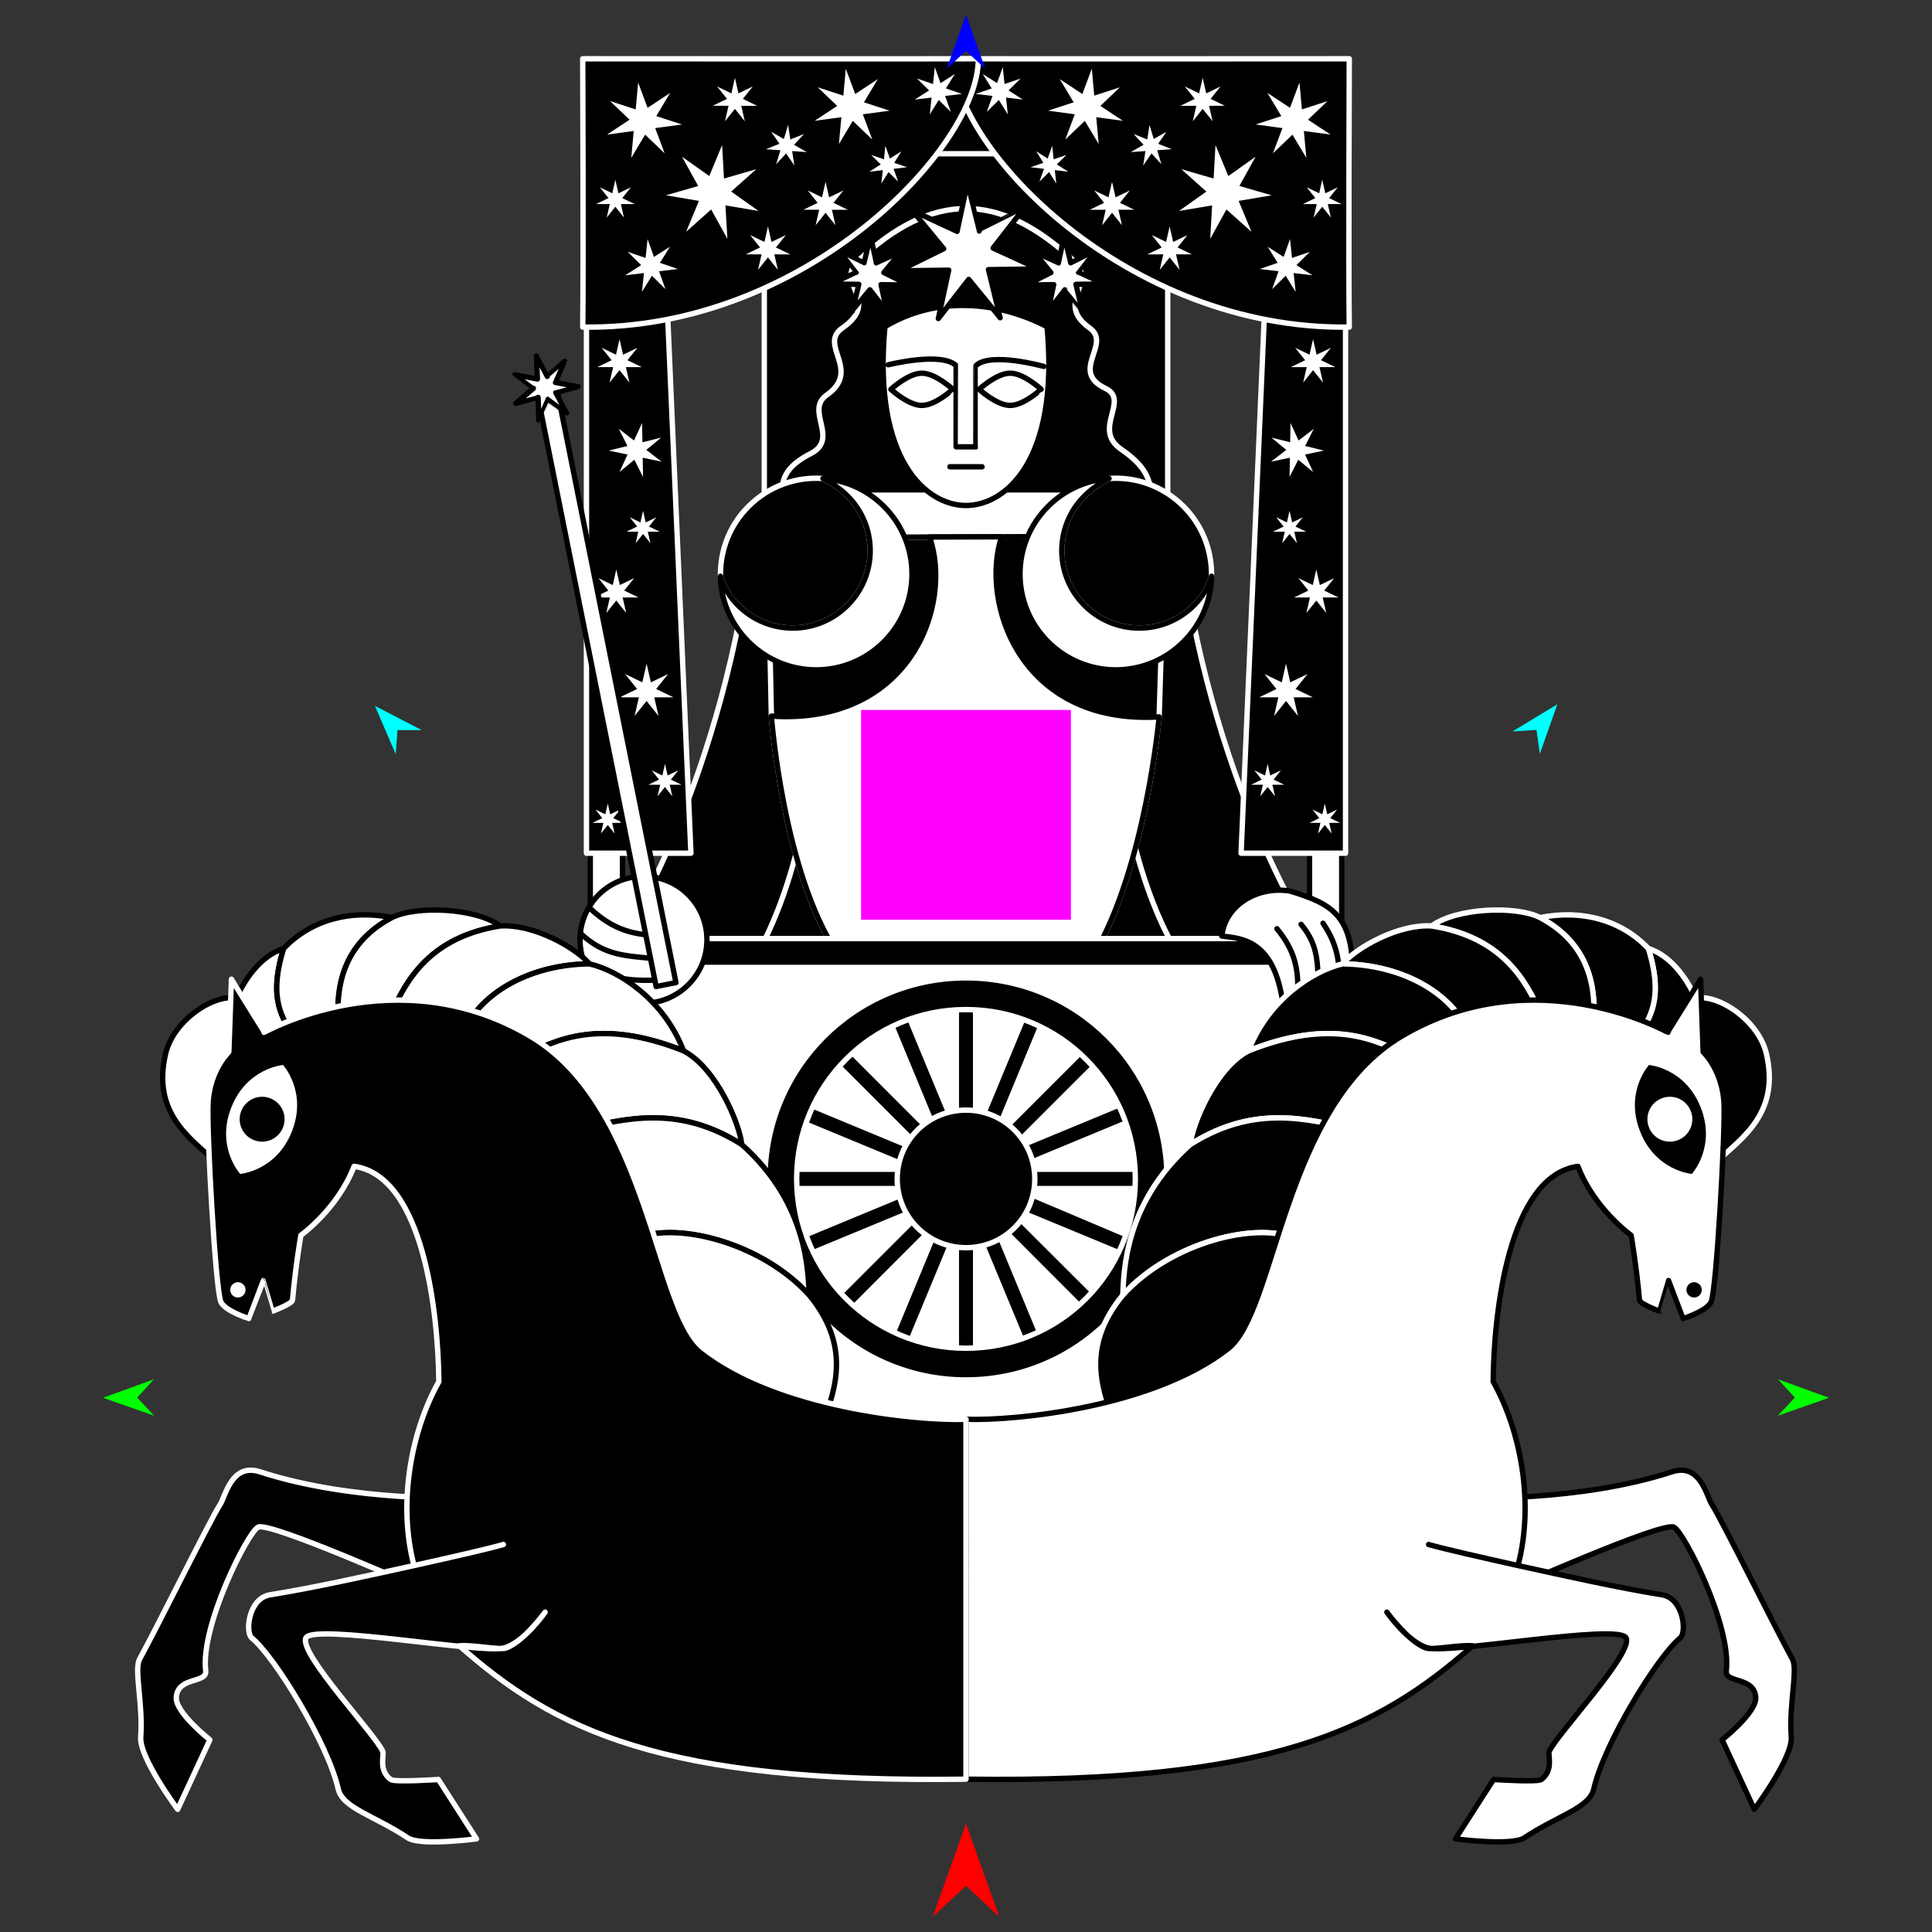 <?xml version="1.0" encoding="utf-8"?>
<!-- Generator: Moho 13.5 build 20210422 -->
<!DOCTYPE svg PUBLIC "-//W3C//DTD SVG 1.1//EN" "http://www.w3.org/Graphics/SVG/1.1/DTD/svg11.dtd">
<svg version="1.1" id="Frame_0" xmlns="http://www.w3.org/2000/svg" xmlns:xlink="http://www.w3.org/1999/xlink" width="720px" height="720px">
<rect width="100%" height="100%" fill="#333333" stroke="none"/>
<g id="chariot">
<g id="charioteer_2">
<path id="S17_2_2" fill="#000000" fill-rule="evenodd" stroke="#ffffff" stroke-width="2" stroke-linecap="round" stroke-linejoin="round" d="M 221.846 25.338 C 221.873 25.338 498.127 25.338 498.154 25.338 C 498.148 25.342 435.179 57.836 435.172 57.839 C 435.157 57.839 284.843 57.839 284.828 57.839 C 284.821 57.836 221.852 25.342 221.846 25.338 Z"/>
<path id="S17_2" fill="#000000" fill-rule="evenodd" stroke="#ffffff" stroke-width="2" stroke-linecap="round" stroke-linejoin="round" d="M 284.828 57.295 C 284.843 57.295 435.157 57.295 435.172 57.295 C 435.172 57.329 435.172 406.269 435.172 406.304 C 435.157 406.304 284.843 406.304 284.828 406.304 C 284.828 406.269 284.828 57.329 284.828 57.295 Z"/>
<path id="S5" fill="#000000" fill-rule="evenodd" stroke="#ffffff" stroke-width="2" stroke-linecap="round" stroke-linejoin="round" d="M 279.991 359.182 C 279.993 359.171 304.226 324.228 304.114 255.814 C 289.656 240.901 281.007 195.446 281.004 195.440 C 270.275 291.568 231.122 351.052 231.117 351.068 C 231.122 351.069 279.986 359.181 279.991 359.182 M 439.382 356.048 C 439.380 356.038 415.867 322.170 415.886 255.814 C 430.324 240.882 438.993 195.446 438.996 195.440 C 449.992 292.123 490.131 351.679 490.136 351.695 C 490.131 351.695 439.387 356.048 439.382 356.048 Z"/>
<path id="S1" fill="#000000" fill-rule="evenodd" stroke="#ffffff" stroke-width="2" stroke-linecap="round" stroke-linejoin="round" d="M 319.783 97.221 C 347.590 71.220 372.410 71.220 400.217 97.221 C 409.100 105.527 392.893 112.852 406.083 122.237 C 414.475 128.209 398.406 138.276 411.948 144.731 C 421.273 149.176 406.828 159.888 417.814 167.428 C 433.911 178.476 429.335 186.983 423.680 210.040 C 409.321 268.584 306.236 269.498 296.320 210.040 C 292.367 186.340 285.222 177.741 302.186 169.003 C 312.897 163.485 299.894 153.006 308.052 147.254 C 321.281 137.925 304.767 128.566 313.917 122.237 C 328.612 112.074 310.900 105.527 319.783 97.221 Z"/>
<path id="S14" fill="#000000" fill-rule="evenodd" stroke="#ffffff" stroke-width="2" stroke-linecap="round" stroke-linejoin="round" d="M 373.271 200.044 C 373.875 200.042 413.798 199.859 434.061 199.766 C 434.061 199.773 431.982 267.156 431.982 267.162 C 431.979 267.171 426.972 322.984 407.682 355.750 C 376.636 355.583 312.328 355.750 312.318 355.750 C 291.741 325.055 287.472 266.884 287.469 266.875 C 287.469 266.868 286.082 200.419 286.082 200.412 C 286.088 200.412 346.195 200.137 346.410 200.136 C 346.505 200.136 373.004 200.045 373.271 200.044 Z"/>
<path fill="none" stroke="#ffffff" stroke-width="1" stroke-linecap="butt" stroke-linejoin="round" d="M 434.061 199.766 C 413.798 199.859 373.875 200.042 373.271 200.044 "/>
<path fill="none" stroke="#ffffff" stroke-width="1" stroke-linecap="butt" stroke-linejoin="round" d="M 373.271 200.044 C 373.004 200.045 346.505 200.136 346.410 200.136 "/>
<path fill="none" stroke="#ffffff" stroke-width="1" stroke-linecap="butt" stroke-linejoin="round" d="M 346.410 200.136 C 346.195 200.137 286.088 200.412 286.082 200.412 "/>
<path id="S15" fill="#ffffff" fill-rule="evenodd" stroke="#000000" stroke-width="2" stroke-linecap="round" stroke-linejoin="round" d="M 286.082 200.412 C 286.082 200.410 289.305 182.549 289.305 182.547 C 289.319 182.547 430.681 182.547 430.695 182.547 C 430.061 187.747 434.061 199.765 434.061 199.766 C 413.798 199.859 373.875 200.042 373.271 200.044 C 373.004 200.045 346.505 200.136 346.410 200.136 C 346.195 200.137 286.088 200.412 286.082 200.412 Z"/>
<path id="S2" fill="#ffffff" fill-rule="evenodd" stroke="#000000" stroke-width="2" stroke-linecap="round" stroke-linejoin="round" d="M 390.219 121.748 C 394.828 171.731 374.655 188.387 360.000 188.387 C 345.345 188.387 325.172 171.731 329.781 121.748 C 348.885 110.265 371.708 112.130 390.219 121.748 Z"/>
<path id="S3" fill="none" stroke="#000000" stroke-width="2" stroke-linecap="round" stroke-linejoin="round" d="M 354.011 173.962 C 358.004 173.962 361.996 173.962 365.989 173.962 M 388.972 136.554 C 388.969 136.554 369.174 131.030 363.683 136.266 C 363.681 136.268 363.683 166.512 363.683 166.515 C 363.682 166.515 356.319 166.515 356.318 166.515 C 356.318 166.512 356.320 136.268 356.318 136.266 C 350.893 130.961 331.031 135.945 331.028 135.945 "/>
<path id="S4" fill="#ffffff" fill-rule="evenodd" stroke="#000000" stroke-width="2" stroke-linecap="round" stroke-linejoin="round" d="M 364.912 145.083 C 364.913 145.082 371.360 139.075 376.453 139.075 C 381.545 139.075 387.992 145.082 387.993 145.083 C 387.992 145.083 381.545 151.090 376.453 151.090 C 371.361 151.090 364.913 145.083 364.912 145.083 M 332.007 145.083 C 332.008 145.082 338.455 139.075 343.547 139.075 C 348.639 139.075 355.086 145.082 355.087 145.083 C 355.086 145.083 348.639 151.090 343.547 151.090 C 338.455 151.090 332.008 145.083 332.007 145.083 Z"/>
<path id="S9" fill="#000000" fill-rule="evenodd" stroke="#ffffff" stroke-width="2" stroke-linecap="round" stroke-linejoin="round" d="M 404.165 184.815 C 406.874 182.106 409.982 180.047 413.309 178.330 C 423.102 177.578 433.372 181.033 441.052 188.713 C 448.172 195.834 451.662 205.183 451.514 214.760 C 450.385 218.736 448.110 222.439 444.950 225.600 C 433.663 236.887 415.452 236.887 404.165 225.600 C 392.878 214.313 392.878 196.102 404.165 184.815 Z"/>
<path fill="none" stroke="#ffffff" stroke-width="1" stroke-linecap="butt" stroke-linejoin="round" d="M 404.165 184.815 C 406.874 182.106 409.982 180.047 413.309 178.330 "/>
<path fill="none" stroke="#ffffff" stroke-width="1" stroke-linecap="butt" stroke-linejoin="round" d="M 451.514 214.760 C 450.385 218.736 448.110 222.439 444.950 225.600 "/>
<path fill="none" stroke="#ffffff" stroke-width="1" stroke-linecap="butt" stroke-linejoin="round" d="M 444.950 225.600 C 433.663 236.887 415.452 236.887 404.165 225.600 "/>
<path fill="none" stroke="#ffffff" stroke-width="1" stroke-linecap="butt" stroke-linejoin="round" d="M 404.165 225.600 C 392.878 214.313 392.878 196.102 404.165 184.815 "/>
<path id="S10" fill="#ffffff" fill-rule="evenodd" stroke="#000000" stroke-width="2" stroke-linecap="round" stroke-linejoin="round" d="M 404.165 184.815 C 406.874 182.106 409.982 180.047 413.309 178.330 C 404.899 178.974 396.882 182.430 390.599 188.713 C 376.636 202.675 376.636 225.203 390.599 239.166 C 404.561 253.128 427.089 253.128 441.051 239.166 C 447.893 232.324 451.382 223.426 451.514 214.760 C 450.385 218.736 448.110 222.439 444.950 225.600 C 433.663 236.887 415.452 236.887 404.165 225.600 C 392.878 214.313 392.878 196.102 404.165 184.815 Z"/>
<path id="S9_2" fill="#000000" fill-rule="evenodd" stroke="#ffffff" stroke-width="2" stroke-linecap="round" stroke-linejoin="round" d="M 315.835 184.815 C 313.126 182.106 310.018 180.047 306.691 178.330 C 296.898 177.578 286.628 181.033 278.949 188.713 C 271.828 195.834 268.339 205.183 268.486 214.760 C 269.615 218.736 271.890 222.439 275.050 225.600 C 286.337 236.887 304.548 236.887 315.835 225.600 C 327.122 214.313 327.122 196.102 315.835 184.815 Z"/>
<path fill="none" stroke="#ffffff" stroke-width="1" stroke-linecap="butt" stroke-linejoin="round" d="M 315.835 184.815 C 313.126 182.106 310.018 180.047 306.691 178.330 "/>
<path fill="none" stroke="#ffffff" stroke-width="1" stroke-linecap="butt" stroke-linejoin="round" d="M 268.486 214.760 C 269.615 218.736 271.890 222.439 275.050 225.600 "/>
<path fill="none" stroke="#ffffff" stroke-width="1" stroke-linecap="butt" stroke-linejoin="round" d="M 275.050 225.600 C 286.337 236.887 304.548 236.887 315.835 225.600 "/>
<path fill="none" stroke="#ffffff" stroke-width="1" stroke-linecap="butt" stroke-linejoin="round" d="M 315.835 225.600 C 327.122 214.313 327.122 196.102 315.835 184.815 "/>
<path id="S10_2" fill="#ffffff" fill-rule="evenodd" stroke="#000000" stroke-width="2" stroke-linecap="round" stroke-linejoin="round" d="M 315.835 184.815 C 313.126 182.106 310.018 180.047 306.691 178.330 C 315.101 178.974 323.118 182.430 329.401 188.713 C 343.364 202.675 343.364 225.203 329.401 239.166 C 315.439 253.128 292.911 253.128 278.949 239.166 C 272.107 232.324 268.618 223.426 268.486 214.760 C 269.615 218.736 271.890 222.439 275.050 225.600 C 286.337 236.887 304.548 236.887 315.835 225.600 C 327.122 214.313 327.122 196.102 315.835 184.815 Z"/>
<path id="S13" fill="#ffffff" fill-rule="evenodd" stroke="#000000" stroke-width="2" stroke-linecap="round" stroke-linejoin="round" d="M 330.504 116.153 C 330.504 116.152 328.338 106.089 328.337 106.088 C 328.338 106.088 338.633 106.227 338.634 106.227 C 338.633 106.227 329.392 101.618 329.391 101.617 C 329.392 101.616 335.926 93.663 335.926 93.663 C 335.926 93.663 326.596 98.000 326.595 98.000 C 326.595 97.999 324.434 87.900 324.434 87.899 C 324.434 87.900 322.009 97.934 322.009 97.935 C 322.008 97.935 312.765 93.324 312.764 93.323 C 312.764 93.324 319.099 101.476 319.099 101.477 C 319.098 101.477 309.740 105.835 309.739 105.836 C 309.740 105.836 320.067 105.976 320.068 105.976 C 320.068 105.977 317.626 115.987 317.626 115.988 C 317.626 115.987 324.173 108.007 324.173 108.006 C 324.174 108.007 330.503 116.153 330.504 116.153 M 390.526 116.153 C 390.526 116.152 392.692 106.089 392.693 106.088 C 392.692 106.088 382.397 106.227 382.396 106.227 C 382.397 106.227 391.638 101.618 391.639 101.617 C 391.638 101.616 385.104 93.663 385.104 93.663 C 385.104 93.663 394.434 98.000 394.435 98.000 C 394.435 97.999 396.596 87.900 396.596 87.899 C 396.596 87.900 399.021 97.934 399.021 97.935 C 399.022 97.935 408.265 93.324 408.266 93.323 C 408.266 93.324 401.931 101.476 401.931 101.477 C 401.932 101.477 411.290 105.835 411.291 105.836 C 411.290 105.836 400.963 105.976 400.962 105.976 C 400.962 105.977 403.404 115.987 403.404 115.988 C 403.403 115.987 396.857 108.007 396.857 108.006 C 396.856 108.007 390.526 116.153 390.526 116.153 M 349.686 118.707 C 349.686 118.706 353.564 100.694 353.564 100.692 C 353.562 100.692 335.137 100.941 335.135 100.941 C 335.137 100.941 351.676 92.691 351.678 92.690 C 351.677 92.688 339.982 78.455 339.981 78.453 C 339.983 78.454 356.681 86.216 356.683 86.217 C 356.683 86.215 360.550 68.138 360.550 68.136 C 360.551 68.138 364.890 86.098 364.891 86.100 C 364.892 86.099 381.436 77.847 381.438 77.846 C 381.436 77.848 370.099 92.437 370.098 92.439 C 370.100 92.440 386.849 100.240 386.851 100.240 C 386.849 100.240 368.365 100.491 368.364 100.491 C 368.364 100.493 372.735 118.409 372.735 118.411 C 372.734 118.409 361.018 104.127 361.017 104.126 C 361.016 104.127 349.687 118.706 349.686 118.707 Z"/>
<path id="S18" fill="#ffffff" fill-rule="evenodd" stroke="#000000" stroke-width="2" stroke-linecap="round" stroke-linejoin="round" d="M 231.983 432.105 C 231.983 432.066 231.983 34.039 231.983 33.999 C 232.008 33.999 487.992 33.999 488.017 33.999 C 488.017 34.039 488.017 432.066 488.017 432.105 C 487.992 432.105 232.008 432.105 231.983 432.105 M 219.979 440.719 C 219.979 440.677 219.979 22.921 219.979 22.879 C 220.007 22.879 499.993 22.879 500.021 22.879 C 500.021 22.921 500.021 440.677 500.021 440.719 C 499.993 440.719 220.007 440.719 219.979 440.719 Z"/>
<path id="S1_2" fill="#000000" fill-rule="evenodd" stroke="#ffffff" stroke-width="2" stroke-linecap="round" stroke-linejoin="round" d="M 471.750 104.534 C 471.753 104.534 501.441 104.534 501.444 104.534 C 501.444 104.555 501.444 317.944 501.444 317.966 C 501.440 317.966 462.516 317.966 462.513 317.966 C 462.513 317.944 471.750 104.555 471.750 104.534 Z"/>
<path id="S2_2" fill="#000000" fill-rule="evenodd" stroke="#ffffff" stroke-width="2" stroke-linecap="round" stroke-linejoin="round" d="M 355.400 21.896 C 371.781 21.976 502.819 21.896 502.834 21.896 C 502.834 21.906 502.530 101.899 502.834 121.896 C 420.006 123.154 355.239 54.835 355.400 21.896 Z"/>
<path id="S1_2_2" fill="#000000" fill-rule="evenodd" stroke="#ffffff" stroke-width="2" stroke-linecap="round" stroke-linejoin="round" d="M 248.250 104.534 C 248.247 104.534 218.559 104.534 218.556 104.534 C 218.556 104.555 218.556 317.944 218.556 317.966 C 218.560 317.966 257.484 317.966 257.487 317.966 C 257.487 317.944 248.250 104.555 248.250 104.534 Z"/>
<path id="S2_2_2" fill="#000000" fill-rule="evenodd" stroke="#ffffff" stroke-width="2" stroke-linecap="round" stroke-linejoin="round" d="M 364.600 21.896 C 348.219 21.976 217.181 21.896 217.166 21.896 C 217.166 21.906 217.470 101.899 217.166 121.896 C 299.994 123.154 364.761 54.835 364.600 21.896 Z"/>
<path fill="none" stroke="#ffffff" stroke-width="1" stroke-linecap="butt" stroke-linejoin="round" d="M 373.271 200.044 C 373.004 200.045 346.505 200.136 346.410 200.136 "/>
<path fill="none" stroke="#ffffff" stroke-width="1" stroke-linecap="butt" stroke-linejoin="round" d="M 287.469 266.875 C 287.472 266.884 291.741 325.055 312.318 355.750 "/>
<path fill="none" stroke="#ffffff" stroke-width="1" stroke-linecap="butt" stroke-linejoin="round" d="M 312.318 355.750 C 312.328 355.750 376.636 355.583 407.682 355.750 "/>
<path fill="none" stroke="#ffffff" stroke-width="1" stroke-linecap="butt" stroke-linejoin="round" d="M 407.682 355.750 C 426.972 322.984 431.979 267.171 431.982 267.162 "/>
<path id="S26" fill="#ffffff" fill-rule="evenodd" stroke="#000000" stroke-width="2" stroke-linecap="round" stroke-linejoin="round" d="M 431.982 267.162 C 379.599 270.279 365.275 223.977 373.271 200.044 C 373.004 200.045 346.505 200.136 346.410 200.136 C 355.202 225.027 339.623 270.285 287.469 266.875 C 287.472 266.884 291.741 325.055 312.318 355.750 C 312.328 355.750 376.636 355.583 407.682 355.750 C 426.972 322.984 431.979 267.171 431.982 267.162 Z"/>
<path id="S17" fill="#ffffff" fill-rule="evenodd" stroke="#000000" stroke-width="2" stroke-linecap="round" stroke-linejoin="round" d="M 219.311 360.394 C 219.339 360.394 500.661 360.394 500.689 360.394 C 500.689 360.418 500.689 591.347 500.689 591.370 C 500.661 591.370 219.339 591.370 219.311 591.370 C 219.311 591.347 219.311 360.418 219.311 360.394 Z"/>
<path fill="#ffffff" fill-rule="evenodd" stroke="none" d="M 236.168 48.816 C 236.167 48.816 226.216 50.159 226.215 50.159 C 226.215 50.159 234.622 44.612 234.622 44.611 C 234.622 44.610 227.362 37.677 227.362 37.676 C 227.363 37.677 236.904 40.781 236.905 40.781 C 236.905 40.780 237.812 30.748 237.812 30.747 C 237.812 30.748 241.338 40.179 241.338 40.179 C 241.339 40.179 249.747 34.630 249.748 34.630 C 249.748 34.631 244.571 43.266 244.571 43.267 C 244.572 43.268 254.144 46.389 254.145 46.389 C 254.144 46.389 244.161 47.737 244.160 47.737 C 244.161 47.738 247.700 57.143 247.701 57.144 C 247.700 57.143 240.425 50.186 240.424 50.185 C 240.424 50.186 235.252 58.815 235.251 58.816 C 235.251 58.815 236.167 48.817 236.168 48.816 Z"/>
<path fill="#ffffff" fill-rule="evenodd" stroke="none" d="M 260.480 74.865 C 260.479 74.865 248.180 72.779 248.179 72.779 C 248.180 72.779 260.201 69.307 260.202 69.306 C 260.202 69.305 254.154 58.399 254.153 58.398 C 254.154 58.398 264.324 65.607 264.325 65.608 C 264.326 65.607 269.110 54.042 269.110 54.041 C 269.110 54.042 269.805 66.531 269.805 66.533 C 269.806 66.532 281.830 63.059 281.831 63.059 C 281.830 63.059 272.499 71.389 272.498 71.390 C 272.499 71.390 282.699 78.631 282.700 78.631 C 282.699 78.631 270.360 76.540 270.359 76.539 C 270.359 76.541 271.081 89.004 271.081 89.006 C 271.080 89.004 265.024 78.063 265.023 78.062 C 265.022 78.063 255.698 86.386 255.697 86.387 C 255.697 86.386 260.480 74.866 260.480 74.865 Z"/>
<path fill="#ffffff" fill-rule="evenodd" stroke="none" d="M 271.501 39.428 C 271.500 39.428 265.589 39.426 265.589 39.426 C 265.589 39.426 270.931 36.853 270.932 36.853 C 270.931 36.853 267.243 32.235 267.243 32.234 C 267.243 32.234 272.565 34.799 272.566 34.799 C 272.566 34.798 273.887 29.017 273.887 29.017 C 273.887 29.017 275.199 34.797 275.199 34.798 C 275.200 34.798 280.543 32.224 280.544 32.224 C 280.543 32.225 276.842 36.854 276.841 36.854 C 276.842 36.855 282.180 39.431 282.181 39.432 C 282.180 39.432 276.250 39.430 276.249 39.430 C 276.249 39.430 277.572 45.197 277.572 45.197 C 277.572 45.197 273.876 40.563 273.876 40.563 C 273.876 40.563 270.177 45.189 270.177 45.190 C 270.177 45.189 271.501 39.429 271.501 39.428 Z"/>
<path fill="#ffffff" fill-rule="evenodd" stroke="none" d="M 290.840 55.990 C 290.840 55.990 285.406 55.608 285.406 55.608 C 285.406 55.608 290.482 53.586 290.482 53.586 C 290.482 53.586 287.389 49.104 287.388 49.104 C 287.389 49.104 292.116 51.803 292.116 51.803 C 292.116 51.803 293.702 46.573 293.702 46.573 C 293.702 46.573 294.537 51.970 294.537 51.971 C 294.537 51.971 299.614 49.949 299.615 49.948 C 299.614 49.949 295.915 53.966 295.914 53.967 C 295.915 53.967 300.656 56.678 300.657 56.679 C 300.656 56.679 295.205 56.296 295.205 56.296 C 295.205 56.296 296.050 61.682 296.050 61.682 C 296.050 61.682 292.951 57.186 292.951 57.185 C 292.950 57.186 289.254 61.200 289.253 61.201 C 289.253 61.200 290.840 55.990 290.840 55.990 Z"/>
<path fill="#ffffff" fill-rule="evenodd" stroke="none" d="M 283.818 94.798 C 283.817 94.798 277.906 94.796 277.905 94.796 C 277.906 94.796 283.248 92.223 283.248 92.223 C 283.248 92.222 279.560 87.604 279.560 87.604 C 279.560 87.604 284.882 90.168 284.882 90.168 C 284.883 90.168 286.203 84.387 286.204 84.386 C 286.204 84.387 287.516 90.167 287.516 90.168 C 287.516 90.167 292.860 87.594 292.860 87.594 C 292.860 87.594 289.158 92.223 289.158 92.224 C 289.159 92.224 294.497 94.801 294.497 94.801 C 294.497 94.801 288.567 94.799 288.566 94.799 C 288.566 94.800 289.888 100.566 289.889 100.567 C 289.888 100.566 286.194 95.933 286.193 95.933 C 286.193 95.933 282.494 100.559 282.493 100.559 C 282.494 100.559 283.817 94.799 283.818 94.798 Z"/>
<path fill="#ffffff" fill-rule="evenodd" stroke="none" d="M 227.256 76.057 C 227.255 76.057 222.118 76.055 222.117 76.055 C 222.118 76.055 226.761 73.819 226.761 73.819 C 226.761 73.818 223.555 69.805 223.555 69.804 C 223.555 69.804 228.181 72.033 228.181 72.033 C 228.181 72.033 229.330 67.008 229.330 67.007 C 229.330 67.008 230.470 72.032 230.470 72.032 C 230.471 72.032 235.115 69.795 235.116 69.795 C 235.115 69.796 231.898 73.820 231.898 73.820 C 231.898 73.820 236.538 76.060 236.538 76.060 C 236.538 76.060 231.383 76.058 231.383 76.058 C 231.383 76.059 232.532 81.071 232.532 81.071 C 232.532 81.071 229.321 77.044 229.320 77.043 C 229.320 77.044 226.105 81.064 226.105 81.065 C 226.105 81.064 227.256 76.057 227.256 76.057 Z"/>
<path fill="#ffffff" fill-rule="evenodd" stroke="none" d="M 239.986 101.758 C 239.985 101.758 232.990 102.594 232.989 102.594 C 232.990 102.594 238.947 98.792 238.947 98.792 C 238.947 98.791 233.928 93.850 233.927 93.849 C 233.928 93.850 240.589 96.129 240.589 96.130 C 240.590 96.129 241.333 89.100 241.333 89.100 C 241.333 89.100 243.705 95.754 243.706 95.755 C 243.706 95.754 249.664 91.952 249.665 91.951 C 249.665 91.952 245.941 97.955 245.940 97.955 C 245.941 97.956 252.623 100.248 252.624 100.248 C 252.623 100.248 245.605 101.087 245.605 101.087 C 245.605 101.087 247.987 107.723 247.987 107.724 C 247.987 107.724 242.958 102.765 242.958 102.764 C 242.957 102.765 239.236 108.763 239.236 108.764 C 239.236 108.763 239.986 101.759 239.986 101.758 Z"/>
<path fill="#ffffff" fill-rule="evenodd" stroke="none" d="M 305.280 78.172 C 305.279 78.172 299.368 78.170 299.367 78.170 C 299.368 78.170 304.710 75.598 304.711 75.597 C 304.710 75.597 301.022 70.979 301.022 70.979 C 301.022 70.979 306.344 73.543 306.345 73.543 C 306.345 73.543 307.666 67.761 307.666 67.760 C 307.666 67.761 308.978 73.542 308.978 73.542 C 308.978 73.542 314.322 70.968 314.322 70.968 C 314.322 70.969 310.621 75.598 310.620 75.599 C 310.621 75.599 315.959 78.175 315.959 78.176 C 315.959 78.176 310.029 78.174 310.028 78.174 C 310.028 78.174 311.351 83.941 311.351 83.941 C 311.350 83.941 307.656 79.308 307.655 79.307 C 307.655 79.308 303.956 83.933 303.956 83.934 C 303.956 83.933 305.280 78.173 305.280 78.172 Z"/>
<path fill="#ffffff" fill-rule="evenodd" stroke="none" d="M 313.552 43.677 C 313.551 43.677 303.600 45.020 303.599 45.020 C 303.600 45.020 312.006 39.473 312.007 39.472 C 312.006 39.471 304.747 32.538 304.746 32.537 C 304.747 32.538 314.289 35.642 314.290 35.642 C 314.290 35.641 315.196 25.609 315.197 25.608 C 315.197 25.609 318.722 35.040 318.722 35.040 C 318.723 35.040 327.132 29.491 327.133 29.491 C 327.132 29.492 321.956 38.127 321.955 38.128 C 321.956 38.128 331.528 41.250 331.529 41.250 C 331.528 41.250 321.546 42.598 321.545 42.598 C 321.545 42.599 325.085 52.004 325.085 52.005 C 325.084 52.004 317.809 45.047 317.809 45.046 C 317.808 45.047 312.636 53.676 312.636 53.677 C 312.636 53.676 313.552 43.678 313.552 43.677 Z"/>
<path fill="#ffffff" fill-rule="evenodd" stroke="none" d="M 347.175 36.359 C 347.174 36.360 340.905 37.109 340.905 37.109 C 340.905 37.109 346.243 33.702 346.244 33.701 C 346.243 33.701 341.746 29.272 341.745 29.272 C 341.746 29.272 347.715 31.315 347.715 31.316 C 347.715 31.315 348.381 25.016 348.381 25.016 C 348.382 25.016 350.508 30.979 350.508 30.980 C 350.508 30.979 355.848 27.572 355.849 27.571 C 355.848 27.572 352.511 32.951 352.511 32.952 C 352.511 32.952 358.499 35.006 358.500 35.006 C 358.499 35.006 352.210 35.758 352.210 35.758 C 352.210 35.759 354.345 41.705 354.345 41.706 C 354.345 41.705 349.838 37.261 349.838 37.261 C 349.837 37.261 346.503 42.637 346.502 42.638 C 346.502 42.637 347.175 36.360 347.175 36.359 Z"/>
<path fill="#ffffff" fill-rule="evenodd" stroke="none" d="M 328.986 63.401 C 328.986 63.401 323.977 63.999 323.977 63.999 C 323.977 63.999 328.242 61.277 328.242 61.277 C 328.242 61.276 324.648 57.738 324.648 57.738 C 324.648 57.738 329.418 59.370 329.418 59.370 C 329.418 59.370 329.950 54.337 329.950 54.337 C 329.951 54.337 331.649 59.102 331.649 59.102 C 331.650 59.102 335.916 56.379 335.916 56.379 C 335.916 56.379 333.250 60.677 333.249 60.678 C 333.250 60.678 338.034 62.319 338.035 62.319 C 338.034 62.319 333.010 62.920 333.009 62.920 C 333.009 62.920 334.715 67.671 334.715 67.672 C 334.715 67.672 331.114 64.121 331.114 64.121 C 331.113 64.121 328.449 68.416 328.449 68.416 C 328.449 68.416 328.986 63.401 328.986 63.401 Z"/>
<path fill="#ffffff" fill-rule="evenodd" stroke="none" d="M 485.918 48.816 C 485.919 48.816 495.869 50.159 495.871 50.159 C 495.870 50.159 487.464 44.612 487.463 44.611 C 487.463 44.610 494.723 37.677 494.724 37.676 C 494.723 37.677 485.181 40.781 485.180 40.781 C 485.180 40.780 484.273 30.748 484.273 30.747 C 484.273 30.748 480.748 40.179 480.747 40.179 C 480.746 40.179 472.338 34.630 472.337 34.630 C 472.337 34.631 477.514 43.266 477.514 43.267 C 477.513 43.268 467.941 46.389 467.940 46.389 C 467.941 46.389 477.924 47.737 477.925 47.737 C 477.924 47.738 474.385 57.143 474.385 57.144 C 474.385 57.143 481.660 50.186 481.661 50.185 C 481.661 50.186 486.834 58.815 486.834 58.816 C 486.834 58.815 485.918 48.817 485.918 48.816 Z"/>
<path fill="#ffffff" fill-rule="evenodd" stroke="none" d="M 461.605 74.865 C 461.606 74.865 473.905 72.779 473.906 72.779 C 473.905 72.779 461.884 69.307 461.883 69.306 C 461.884 69.305 467.931 58.399 467.932 58.398 C 467.931 58.398 457.761 65.607 457.760 65.608 C 457.759 65.607 452.976 54.042 452.975 54.041 C 452.975 54.042 452.280 66.531 452.280 66.533 C 452.279 66.532 440.255 63.059 440.254 63.059 C 440.255 63.059 449.586 71.389 449.587 71.390 C 449.586 71.390 439.386 78.631 439.385 78.631 C 439.386 78.631 451.725 76.540 451.726 76.539 C 451.726 76.541 451.004 89.004 451.004 89.006 C 451.005 89.004 457.061 78.063 457.062 78.062 C 457.063 78.063 466.387 86.386 466.388 86.387 C 466.388 86.386 461.605 74.866 461.605 74.865 Z"/>
<path fill="#ffffff" fill-rule="evenodd" stroke="none" d="M 450.584 39.428 C 450.585 39.428 456.496 39.426 456.497 39.426 C 456.496 39.426 451.154 36.853 451.153 36.853 C 451.154 36.853 454.842 32.235 454.842 32.234 C 454.842 32.234 449.520 34.799 449.519 34.799 C 449.519 34.798 448.198 29.017 448.198 29.017 C 448.198 29.017 446.886 34.797 446.886 34.798 C 446.885 34.798 441.542 32.224 441.541 32.224 C 441.542 32.225 445.243 36.854 445.244 36.854 C 445.243 36.855 439.905 39.431 439.905 39.432 C 439.905 39.432 445.835 39.430 445.836 39.430 C 445.836 39.430 444.513 45.197 444.513 45.197 C 444.514 45.197 448.209 40.563 448.209 40.563 C 448.209 40.563 451.908 45.189 451.908 45.190 C 451.908 45.189 450.584 39.429 450.584 39.428 Z"/>
<path fill="#ffffff" fill-rule="evenodd" stroke="none" d="M 431.245 55.990 C 431.245 55.990 436.679 55.608 436.679 55.608 C 436.679 55.608 431.603 53.586 431.603 53.586 C 431.603 53.586 434.696 49.104 434.697 49.104 C 434.696 49.104 429.969 51.803 429.969 51.803 C 429.969 51.803 428.384 46.573 428.383 46.573 C 428.383 46.573 427.548 51.970 427.548 51.971 C 427.548 51.971 422.471 49.949 422.470 49.948 C 422.471 49.949 426.171 53.966 426.171 53.967 C 426.170 53.967 421.429 56.678 421.429 56.679 C 421.429 56.679 426.880 56.296 426.880 56.296 C 426.880 56.296 426.035 61.682 426.035 61.682 C 426.035 61.682 429.134 57.186 429.134 57.185 C 429.135 57.186 432.832 61.200 432.832 61.201 C 432.832 61.200 431.245 55.990 431.245 55.990 Z"/>
<path fill="#ffffff" fill-rule="evenodd" stroke="none" d="M 438.268 94.798 C 438.268 94.798 444.179 94.796 444.180 94.796 C 444.179 94.796 438.837 92.223 438.837 92.223 C 438.837 92.222 442.525 87.604 442.525 87.604 C 442.525 87.604 437.203 90.168 437.203 90.168 C 437.203 90.168 435.882 84.387 435.882 84.386 C 435.881 84.387 434.569 90.167 434.569 90.168 C 434.569 90.167 429.225 87.594 429.225 87.594 C 429.225 87.594 432.927 92.223 432.927 92.224 C 432.926 92.224 427.588 94.801 427.588 94.801 C 427.588 94.801 433.519 94.799 433.519 94.799 C 433.519 94.800 432.197 100.566 432.197 100.567 C 432.197 100.566 435.892 95.933 435.892 95.933 C 435.892 95.933 439.591 100.559 439.592 100.559 C 439.592 100.559 438.268 94.799 438.268 94.798 Z"/>
<path fill="#ffffff" fill-rule="evenodd" stroke="none" d="M 494.829 76.057 C 494.830 76.057 499.967 76.055 499.968 76.055 C 499.968 76.055 495.324 73.819 495.324 73.819 C 495.324 73.818 498.530 69.805 498.530 69.804 C 498.530 69.804 493.904 72.033 493.904 72.033 C 493.904 72.033 492.756 67.008 492.755 67.007 C 492.755 67.008 491.615 72.032 491.615 72.032 C 491.614 72.032 486.970 69.795 486.969 69.795 C 486.970 69.796 490.187 73.820 490.188 73.820 C 490.187 73.820 485.548 76.060 485.547 76.060 C 485.548 76.060 490.702 76.058 490.702 76.058 C 490.702 76.059 489.553 81.071 489.553 81.071 C 489.553 81.071 492.764 77.044 492.765 77.043 C 492.765 77.044 495.980 81.064 495.980 81.065 C 495.980 81.064 494.829 76.057 494.829 76.057 Z"/>
<path fill="#ffffff" fill-rule="evenodd" stroke="none" d="M 482.099 101.758 C 482.100 101.758 489.095 102.594 489.096 102.594 C 489.095 102.594 483.139 98.792 483.138 98.792 C 483.138 98.791 488.157 93.850 488.158 93.849 C 488.157 93.850 481.496 96.129 481.496 96.130 C 481.496 96.129 480.752 89.100 480.752 89.100 C 480.752 89.100 478.380 95.754 478.380 95.755 C 478.379 95.754 472.421 91.952 472.420 91.951 C 472.420 91.952 476.144 97.955 476.145 97.955 C 476.144 97.956 469.462 100.248 469.462 100.248 C 469.462 100.248 476.480 101.087 476.481 101.087 C 476.480 101.087 474.098 107.723 474.098 107.724 C 474.098 107.724 479.127 102.765 479.128 102.764 C 479.128 102.765 482.849 108.763 482.849 108.764 C 482.849 108.763 482.099 101.759 482.099 101.758 Z"/>
<path fill="#ffffff" fill-rule="evenodd" stroke="none" d="M 416.806 78.172 C 416.806 78.172 422.717 78.170 422.718 78.170 C 422.717 78.170 417.375 75.598 417.375 75.597 C 417.375 75.597 421.063 70.979 421.063 70.979 C 421.063 70.979 415.741 73.543 415.741 73.543 C 415.740 73.543 414.420 67.761 414.419 67.760 C 414.419 67.761 413.107 73.542 413.107 73.542 C 413.107 73.542 407.763 70.968 407.763 70.968 C 407.763 70.969 411.465 75.598 411.465 75.599 C 411.464 75.599 406.126 78.175 406.126 78.176 C 406.126 78.176 412.056 78.174 412.057 78.174 C 412.057 78.174 410.735 83.941 410.734 83.941 C 410.735 83.941 414.429 79.308 414.430 79.307 C 414.430 79.308 418.129 83.933 418.130 83.934 C 418.129 83.933 416.806 78.173 416.806 78.172 Z"/>
<path fill="#ffffff" fill-rule="evenodd" stroke="none" d="M 408.533 43.677 C 408.534 43.677 418.485 45.020 418.486 45.020 C 418.485 45.020 410.079 39.473 410.078 39.472 C 410.079 39.471 417.338 32.538 417.339 32.537 C 417.338 32.538 407.796 35.642 407.795 35.642 C 407.795 35.641 406.889 25.609 406.889 25.608 C 406.888 25.609 403.363 35.040 403.363 35.040 C 403.362 35.040 394.953 29.491 394.952 29.491 C 394.953 29.492 400.129 38.127 400.130 38.128 C 400.129 38.128 390.557 41.250 390.556 41.250 C 390.557 41.250 400.539 42.598 400.540 42.598 C 400.540 42.599 397.000 52.004 397.000 52.005 C 397.001 52.004 404.276 45.047 404.276 45.046 C 404.277 45.047 409.449 53.676 409.450 53.677 C 409.450 53.676 408.533 43.678 408.533 43.677 Z"/>
<path fill="#ffffff" fill-rule="evenodd" stroke="none" d="M 374.911 36.359 C 374.911 36.360 381.180 37.109 381.181 37.109 C 381.180 37.109 375.842 33.702 375.841 33.701 C 375.842 33.701 380.340 29.272 380.340 29.272 C 380.339 29.272 374.370 31.315 374.370 31.316 C 374.370 31.315 373.704 25.016 373.704 25.016 C 373.704 25.016 371.577 30.979 371.577 30.980 C 371.577 30.979 366.237 27.572 366.237 27.571 C 366.237 27.572 369.574 32.951 369.575 32.952 C 369.574 32.952 363.586 35.006 363.586 35.006 C 363.586 35.006 369.875 35.758 369.876 35.758 C 369.875 35.759 367.740 41.705 367.740 41.706 C 367.740 41.705 372.247 37.261 372.248 37.261 C 372.248 37.261 375.583 42.637 375.583 42.638 C 375.583 42.637 374.911 36.360 374.911 36.359 Z"/>
<path fill="#ffffff" fill-rule="evenodd" stroke="none" d="M 393.099 63.401 C 393.099 63.401 398.108 63.999 398.109 63.999 C 398.108 63.999 393.843 61.277 393.843 61.277 C 393.843 61.276 397.437 57.738 397.437 57.738 C 397.437 57.738 392.667 59.370 392.667 59.370 C 392.667 59.370 392.135 54.337 392.135 54.337 C 392.135 54.337 390.436 59.102 390.436 59.102 C 390.435 59.102 386.169 56.379 386.169 56.379 C 386.169 56.379 388.835 60.677 388.836 60.678 C 388.835 60.678 384.051 62.319 384.051 62.319 C 384.051 62.319 389.076 62.920 389.076 62.920 C 389.076 62.920 387.370 67.671 387.370 67.672 C 387.370 67.672 390.971 64.121 390.972 64.121 C 390.972 64.121 393.636 68.416 393.636 68.416 C 393.636 68.416 393.099 63.401 393.099 63.401 Z"/>
<path fill="#ffffff" fill-rule="evenodd" stroke="none" d="M 228.500 136.815 C 228.499 136.815 222.588 136.813 222.588 136.813 C 222.588 136.813 227.930 134.241 227.931 134.240 C 227.930 134.240 224.243 129.622 224.242 129.621 C 224.243 129.622 229.564 132.186 229.565 132.186 C 229.565 132.186 230.886 126.404 230.886 126.403 C 230.886 126.404 232.198 132.184 232.198 132.185 C 232.199 132.185 237.542 129.611 237.543 129.611 C 237.542 129.611 233.841 134.241 233.841 134.242 C 233.841 134.242 239.179 136.818 239.180 136.819 C 239.179 136.819 233.249 136.817 233.248 136.817 C 233.248 136.817 234.571 142.584 234.571 142.584 C 234.571 142.584 230.876 137.951 230.876 137.950 C 230.875 137.951 227.176 142.576 227.176 142.577 C 227.176 142.576 228.500 136.816 228.500 136.815 Z"/>
<path fill="#ffffff" fill-rule="evenodd" stroke="none" d="M 233.870 169.395 C 233.869 169.395 226.851 167.926 226.850 167.925 C 226.851 167.925 233.833 166.196 233.833 166.196 C 233.833 166.195 230.599 159.797 230.599 159.796 C 230.600 159.796 236.283 164.162 236.283 164.162 C 236.284 164.161 239.287 157.624 239.287 157.623 C 239.287 157.624 239.411 164.814 239.411 164.814 C 239.412 164.814 246.396 163.084 246.396 163.084 C 246.396 163.084 240.851 167.664 240.851 167.664 C 240.851 167.665 246.551 172.048 246.552 172.049 C 246.551 172.049 239.509 170.575 239.509 170.575 C 239.509 170.576 239.648 177.751 239.648 177.752 C 239.648 177.751 236.410 171.333 236.410 171.332 C 236.409 171.333 230.869 175.908 230.868 175.908 C 230.869 175.908 233.870 169.396 233.870 169.395 Z"/>
<path fill="#ffffff" fill-rule="evenodd" stroke="none" d="M 227.290 222.664 C 227.290 222.664 221.379 222.662 221.378 222.662 C 221.379 222.661 226.721 220.089 226.721 220.089 C 226.721 220.088 223.033 215.470 223.033 215.470 C 223.033 215.470 228.355 218.034 228.355 218.035 C 228.355 218.034 229.676 212.252 229.676 212.252 C 229.677 212.252 230.988 218.033 230.989 218.033 C 230.989 218.033 236.333 215.460 236.333 215.460 C 236.333 215.460 232.631 220.090 232.631 220.090 C 232.631 220.090 237.970 222.667 237.970 222.667 C 237.969 222.667 232.039 222.665 232.039 222.665 C 232.039 222.666 233.361 228.432 233.361 228.433 C 233.361 228.432 229.666 223.799 229.666 223.799 C 229.666 223.799 225.967 228.425 225.966 228.425 C 225.966 228.425 227.290 222.664 227.290 222.664 Z"/>
<path fill="#ffffff" fill-rule="evenodd" stroke="none" d="M 238.099 259.871 C 238.098 259.871 230.975 259.868 230.974 259.868 C 230.975 259.868 237.412 256.768 237.413 256.768 C 237.412 256.767 232.968 251.203 232.968 251.202 C 232.969 251.202 239.381 254.292 239.382 254.292 C 239.382 254.292 240.974 247.325 240.974 247.324 C 240.974 247.325 242.555 254.291 242.555 254.291 C 242.556 254.291 248.995 251.190 248.996 251.189 C 248.995 251.190 244.535 256.769 244.534 256.770 C 244.535 256.770 250.968 259.875 250.968 259.875 C 250.968 259.875 243.822 259.873 243.821 259.873 C 243.821 259.873 245.414 266.822 245.415 266.823 C 245.414 266.822 240.962 261.239 240.962 261.238 C 240.961 261.239 236.504 266.813 236.503 266.814 C 236.503 266.813 238.098 259.872 238.099 259.871 Z"/>
<path fill="#ffffff" fill-rule="evenodd" stroke="none" d="M 224.857 306.670 C 224.856 306.670 220.774 306.668 220.774 306.668 C 220.774 306.668 224.463 304.891 224.464 304.891 C 224.463 304.891 221.917 301.702 221.916 301.701 C 221.917 301.702 225.592 303.472 225.592 303.473 C 225.592 303.472 226.505 299.479 226.505 299.479 C 226.505 299.479 227.411 303.472 227.411 303.472 C 227.411 303.472 231.102 301.694 231.102 301.694 C 231.102 301.695 228.546 304.892 228.545 304.892 C 228.546 304.892 232.232 306.672 232.233 306.672 C 232.232 306.672 228.137 306.671 228.136 306.671 C 228.136 306.671 229.050 310.654 229.050 310.654 C 229.049 310.654 226.498 307.454 226.498 307.453 C 226.497 307.454 223.943 310.649 223.942 310.649 C 223.942 310.648 224.857 306.670 224.857 306.670 Z"/>
<path fill="#ffffff" fill-rule="evenodd" stroke="none" d="M 237.875 198.138 C 237.874 198.138 233.470 198.136 233.469 198.136 C 233.470 198.136 237.450 196.219 237.451 196.219 C 237.450 196.219 234.703 192.778 234.702 192.778 C 234.703 192.778 238.668 194.688 238.668 194.689 C 238.668 194.688 239.653 190.380 239.653 190.380 C 239.653 190.380 240.630 194.687 240.630 194.688 C 240.631 194.688 244.612 192.770 244.613 192.770 C 244.613 192.770 241.854 196.220 241.854 196.220 C 241.855 196.221 245.832 198.140 245.832 198.140 C 245.832 198.140 241.413 198.139 241.413 198.139 C 241.413 198.140 242.398 202.436 242.398 202.436 C 242.398 202.436 239.645 198.984 239.645 198.983 C 239.645 198.984 236.889 202.430 236.888 202.431 C 236.888 202.430 237.875 198.139 237.875 198.138 Z"/>
<path fill="#ffffff" fill-rule="evenodd" stroke="none" d="M 246.036 292.451 C 246.036 292.451 241.631 292.449 241.631 292.449 C 241.631 292.449 245.612 290.532 245.612 290.532 C 245.612 290.531 242.864 287.090 242.864 287.090 C 242.864 287.090 246.829 289.001 246.830 289.001 C 246.830 289.001 247.814 284.693 247.814 284.692 C 247.814 284.693 248.792 289.000 248.792 289.000 C 248.792 289.000 252.774 287.082 252.774 287.082 C 252.774 287.083 250.016 290.532 250.016 290.533 C 250.016 290.533 253.994 292.453 253.994 292.453 C 253.994 292.453 249.575 292.452 249.574 292.452 C 249.574 292.452 250.560 296.749 250.560 296.749 C 250.560 296.749 247.807 293.296 247.806 293.296 C 247.806 293.296 245.050 296.743 245.050 296.743 C 245.050 296.743 246.036 292.451 246.036 292.451 Z"/>
<path fill="#ffffff" fill-rule="evenodd" stroke="none" d="M 491.722 136.815 C 491.722 136.815 497.634 136.813 497.634 136.813 C 497.634 136.813 492.292 134.241 492.291 134.240 C 492.291 134.240 495.979 129.622 495.980 129.621 C 495.979 129.622 490.658 132.186 490.657 132.186 C 490.657 132.186 489.336 126.404 489.336 126.403 C 489.336 126.404 488.024 132.184 488.024 132.185 C 488.023 132.185 482.680 129.611 482.679 129.611 C 482.679 129.611 486.381 134.241 486.381 134.242 C 486.381 134.242 481.043 136.818 481.042 136.819 C 481.043 136.819 486.973 136.817 486.973 136.817 C 486.973 136.817 485.651 142.584 485.651 142.584 C 485.651 142.584 489.346 137.951 489.346 137.950 C 489.347 137.951 493.046 142.576 493.046 142.577 C 493.046 142.576 491.722 136.816 491.722 136.815 Z"/>
<path fill="#ffffff" fill-rule="evenodd" stroke="none" d="M 486.352 169.395 C 486.352 169.395 493.371 167.926 493.372 167.925 C 493.371 167.925 486.389 166.196 486.388 166.196 C 486.389 166.195 489.622 159.797 489.623 159.796 C 489.622 159.796 483.939 164.162 483.938 164.162 C 483.938 164.161 480.935 157.624 480.935 157.623 C 480.935 157.624 480.811 164.814 480.811 164.814 C 480.810 164.814 473.826 163.084 473.826 163.084 C 473.826 163.084 479.370 167.664 479.371 167.664 C 479.370 167.665 473.671 172.048 473.670 172.049 C 473.671 172.049 480.712 170.575 480.713 170.575 C 480.713 170.576 480.574 177.751 480.574 177.752 C 480.574 177.751 483.812 171.333 483.812 171.332 C 483.812 171.333 489.353 175.908 489.353 175.908 C 489.353 175.908 486.352 169.396 486.352 169.395 Z"/>
<path fill="#ffffff" fill-rule="evenodd" stroke="none" d="M 492.931 222.664 C 492.932 222.664 498.843 222.662 498.844 222.662 C 498.843 222.661 493.501 220.089 493.501 220.089 C 493.501 220.088 497.189 215.470 497.189 215.470 C 497.189 215.470 491.867 218.034 491.867 218.035 C 491.866 218.034 490.546 212.252 490.545 212.252 C 490.545 212.252 489.233 218.033 489.233 218.033 C 489.233 218.033 483.889 215.460 483.889 215.460 C 483.889 215.460 487.590 220.090 487.591 220.090 C 487.590 220.090 482.252 222.667 482.252 222.667 C 482.252 222.667 488.182 222.665 488.183 222.665 C 488.183 222.666 486.861 228.432 486.860 228.433 C 486.861 228.432 490.555 223.799 490.556 223.799 C 490.556 223.799 494.255 228.425 494.256 228.425 C 494.255 228.425 492.932 222.664 492.931 222.664 Z"/>
<path fill="#ffffff" fill-rule="evenodd" stroke="none" d="M 482.123 259.871 C 482.124 259.871 489.247 259.868 489.248 259.868 C 489.247 259.868 482.810 256.768 482.809 256.768 C 482.809 256.767 487.253 251.203 487.254 251.202 C 487.253 251.202 480.840 254.292 480.840 254.292 C 480.840 254.292 479.248 247.325 479.248 247.324 C 479.248 247.325 477.667 254.291 477.666 254.291 C 477.666 254.291 471.227 251.190 471.226 251.189 C 471.226 251.190 475.687 256.769 475.687 256.770 C 475.687 256.770 469.254 259.875 469.254 259.875 C 469.254 259.875 476.400 259.873 476.401 259.873 C 476.401 259.873 474.807 266.822 474.807 266.823 C 474.808 266.822 479.260 261.239 479.260 261.238 C 479.261 261.239 483.718 266.813 483.719 266.814 C 483.719 266.813 482.123 259.872 482.123 259.871 Z"/>
<path fill="#ffffff" fill-rule="evenodd" stroke="none" d="M 495.365 306.670 C 495.365 306.670 499.448 306.668 499.448 306.668 C 499.448 306.668 495.759 304.891 495.758 304.891 C 495.758 304.891 498.305 301.702 498.306 301.701 C 498.305 301.702 494.630 303.472 494.630 303.473 C 494.629 303.472 493.717 299.479 493.717 299.479 C 493.717 299.479 492.811 303.472 492.811 303.472 C 492.810 303.472 489.120 301.694 489.120 301.694 C 489.120 301.695 491.676 304.892 491.677 304.892 C 491.676 304.892 487.989 306.672 487.989 306.672 C 487.989 306.672 492.085 306.671 492.085 306.671 C 492.085 306.671 491.172 310.654 491.172 310.654 C 491.172 310.654 493.724 307.454 493.724 307.453 C 493.724 307.454 496.279 310.649 496.279 310.649 C 496.279 310.648 495.365 306.670 495.365 306.670 Z"/>
<path fill="#ffffff" fill-rule="evenodd" stroke="none" d="M 482.347 198.138 C 482.348 198.138 486.752 198.136 486.752 198.136 C 486.752 198.136 482.772 196.219 482.771 196.219 C 482.771 196.219 485.519 192.778 485.519 192.778 C 485.519 192.778 481.554 194.688 481.554 194.689 C 481.554 194.688 480.569 190.380 480.569 190.380 C 480.569 190.380 479.591 194.687 479.591 194.688 C 479.591 194.688 475.609 192.770 475.609 192.770 C 475.609 192.770 478.367 196.220 478.368 196.220 C 478.367 196.221 474.390 198.140 474.389 198.140 C 474.390 198.140 478.809 198.139 478.809 198.139 C 478.809 198.140 477.823 202.436 477.823 202.436 C 477.824 202.436 480.577 198.984 480.577 198.983 C 480.577 198.984 483.333 202.430 483.333 202.431 C 483.333 202.430 482.347 198.139 482.347 198.138 Z"/>
<path fill="#ffffff" fill-rule="evenodd" stroke="none" d="M 474.186 292.451 C 474.186 292.451 478.590 292.449 478.591 292.449 C 478.590 292.449 474.610 290.532 474.610 290.532 C 474.610 290.531 477.358 287.090 477.358 287.090 C 477.357 287.090 473.392 289.001 473.392 289.001 C 473.392 289.001 472.408 284.693 472.408 284.692 C 472.407 284.693 471.430 289.000 471.430 289.000 C 471.429 289.000 467.448 287.082 467.447 287.082 C 467.448 287.083 470.206 290.532 470.206 290.533 C 470.206 290.533 466.228 292.453 466.228 292.453 C 466.228 292.453 470.647 292.452 470.647 292.452 C 470.647 292.452 469.662 296.749 469.662 296.749 C 469.662 296.749 472.415 293.296 472.415 293.296 C 472.416 293.296 475.172 296.743 475.172 296.743 C 475.172 296.743 474.186 292.451 474.186 292.451 Z"/>
<path fill="#000000" fill-rule="evenodd" stroke="#ffffff" stroke-width="2" stroke-linejoin="round" d="M 296.548 409.581 C 296.553 409.582 339.999 427.578 340.003 427.580 C 340.003 427.581 343.110 429.302 341.888 432.253 C 340.665 435.203 337.251 434.224 337.251 434.224 C 337.247 434.222 293.800 416.226 293.796 416.224 C 293.796 416.224 290.431 414.510 291.694 411.461 C 292.957 408.413 296.548 409.581 296.548 409.581 M 365.887 416.678 C 365.889 416.674 383.885 373.228 383.887 373.223 C 383.888 373.223 385.609 370.116 388.560 371.338 C 391.510 372.561 390.531 375.975 390.531 375.975 C 390.529 375.980 372.533 419.426 372.531 419.430 C 372.531 419.430 370.817 422.795 367.768 421.533 C 364.720 420.270 365.888 416.679 365.887 416.678 M 380.152 427.075 C 380.156 427.073 423.603 409.077 423.607 409.075 C 423.607 409.075 427.022 408.096 428.244 411.046 C 429.466 413.997 426.359 415.718 426.359 415.719 C 426.354 415.721 382.908 433.717 382.904 433.719 C 382.903 433.718 379.313 434.886 378.050 431.838 C 376.787 428.789 380.152 427.075 380.152 427.075 M 383.608 506.077 C 383.606 506.072 365.610 462.626 365.608 462.622 C 365.609 462.621 364.629 459.207 367.580 457.985 C 370.530 456.763 372.252 459.870 372.252 459.870 C 372.254 459.874 390.250 503.321 390.252 503.325 C 390.252 503.325 391.420 506.916 388.371 508.179 C 385.322 509.442 383.609 506.077 383.608 506.077 M 385.131 445.496 C 385.135 445.497 426.445 462.970 426.449 462.972 C 426.449 462.972 429.556 464.694 428.333 467.645 C 427.111 470.595 423.697 469.616 423.697 469.616 C 423.693 469.614 380.246 451.618 380.242 451.616 C 380.242 451.616 376.726 449.835 378.140 446.853 C 380.073 442.775 385.130 445.496 385.131 445.496 M 330.237 503.016 C 330.238 503.012 348.234 459.566 348.236 459.561 C 348.237 459.561 349.958 456.455 352.909 457.677 C 355.859 458.899 354.880 462.313 354.880 462.314 C 354.878 462.318 336.882 505.764 336.880 505.769 C 336.880 505.769 335.166 509.134 332.118 507.871 C 329.069 506.608 330.237 503.017 330.237 503.016 M 293.595 462.927 C 293.600 462.926 337.046 444.930 337.050 444.928 C 337.051 444.928 340.465 443.949 341.687 446.899 C 342.909 449.850 339.802 451.572 339.802 451.572 C 339.798 451.574 296.352 469.570 296.347 469.572 C 296.347 469.571 292.756 470.739 291.493 467.690 C 290.230 464.641 293.595 462.928 293.595 462.927 M 347.658 419.285 C 347.656 419.281 329.660 375.835 329.658 375.830 C 329.658 375.830 328.679 372.416 331.629 371.194 C 334.580 369.971 336.301 373.078 336.302 373.078 C 336.304 373.083 354.300 416.529 354.302 416.533 C 354.301 416.534 355.469 420.125 352.420 421.387 C 349.372 422.650 347.658 419.285 347.658 419.285 M 312.899 387.590 C 312.902 387.594 346.155 420.846 346.158 420.849 C 346.158 420.850 348.369 423.629 346.111 425.887 C 343.853 428.145 341.074 425.934 341.073 425.934 C 341.070 425.931 307.817 392.679 307.814 392.675 C 307.814 392.675 305.361 389.804 307.695 387.470 C 310.028 385.137 312.899 387.590 312.899 387.590 M 374.244 420.683 C 374.247 420.679 407.500 387.427 407.503 387.424 C 407.504 387.424 410.283 385.212 412.541 387.470 C 414.800 389.729 412.588 392.508 412.588 392.509 C 412.585 392.512 379.332 425.764 379.329 425.768 C 379.329 425.768 376.458 428.220 374.125 425.887 C 371.791 423.554 374.244 420.683 374.244 420.683 M 383.445 435.746 C 383.449 435.746 430.475 435.746 430.480 435.746 C 430.480 435.747 434.009 436.149 434.009 439.342 C 434.009 442.536 430.480 442.937 430.480 442.938 C 430.475 442.938 383.449 442.938 383.445 442.938 C 383.444 442.937 379.679 442.642 379.679 439.342 C 379.679 436.042 383.444 435.747 383.445 435.746 M 356.404 510.058 C 356.404 510.053 356.404 463.027 356.404 463.022 C 356.405 463.022 356.807 459.493 360.000 459.493 C 363.194 459.493 363.595 463.022 363.596 463.022 C 363.596 463.027 363.596 510.053 363.596 510.058 C 363.595 510.058 363.300 513.822 360.000 513.822 C 356.700 513.822 356.405 510.058 356.404 510.058 M 379.221 453.369 C 379.224 453.373 412.476 486.625 412.480 486.628 C 412.480 486.629 414.691 489.408 412.433 491.667 C 410.175 493.925 407.395 491.713 407.395 491.713 C 407.391 491.710 374.139 458.458 374.136 458.454 C 374.136 458.454 371.683 455.583 374.016 453.250 C 376.350 450.916 379.220 453.369 379.221 453.369 M 308.267 486.806 C 308.270 486.803 341.523 453.550 341.526 453.547 C 341.526 453.547 344.306 451.335 346.564 453.594 C 348.822 455.852 346.611 458.631 346.611 458.632 C 346.608 458.635 313.355 491.888 313.352 491.891 C 313.351 491.891 310.481 494.344 308.147 492.011 C 305.814 489.677 308.267 486.806 308.267 486.806 M 289.756 435.746 C 289.761 435.746 336.786 435.746 336.791 435.746 C 336.792 435.747 340.321 436.148 340.321 439.342 C 340.321 442.536 336.792 442.937 336.791 442.938 C 336.786 442.938 289.761 442.938 289.756 442.938 C 289.756 442.937 285.991 442.642 285.991 439.342 C 285.991 436.042 289.756 435.747 289.756 435.746 M 356.404 416.115 C 356.404 416.110 356.404 369.084 356.404 369.079 C 356.405 369.079 356.807 365.550 360.000 365.550 C 363.194 365.550 363.595 369.079 363.596 369.079 C 363.596 369.084 363.596 416.110 363.596 416.115 C 363.595 416.115 363.300 419.880 360.000 419.880 C 356.700 419.880 356.405 416.115 356.404 416.115 Z"/>
<path fill="#000000" fill-rule="evenodd" stroke="#ffffff" stroke-width="2" stroke-linejoin="round" d="M 360.000 464.980 C 367.095 464.980 373.504 462.118 378.140 457.482 C 382.776 452.847 385.638 446.437 385.638 439.342 C 385.638 432.247 382.776 425.838 378.140 421.202 C 373.504 416.567 367.095 413.705 360.000 413.705 C 352.905 413.705 346.496 416.567 341.860 421.202 C 337.224 425.838 334.362 432.247 334.362 439.342 C 334.362 446.437 337.224 452.847 341.860 457.482 C 346.496 462.118 352.905 464.980 360.000 464.980 Z"/>
<path fill="#000000" fill-rule="evenodd" stroke="#ffffff" stroke-width="2" stroke-linejoin="round" d="M 315.351 483.991 C 326.761 495.401 342.537 502.445 360.000 502.445 C 377.463 502.445 393.239 495.401 404.649 483.991 C 416.059 472.582 423.103 456.806 423.103 439.342 C 423.103 421.879 416.059 406.103 404.649 394.693 C 393.239 383.283 377.463 376.239 360.000 376.239 C 342.537 376.239 326.761 383.283 315.351 394.693 C 303.941 406.103 296.897 421.879 296.897 439.342 C 296.897 456.806 303.941 472.582 315.351 483.991 M 306.987 492.355 C 320.534 505.902 339.265 514.266 360.000 514.266 C 380.735 514.266 399.466 505.902 413.013 492.355 C 426.560 478.808 434.923 460.077 434.923 439.342 C 434.923 418.607 426.560 399.876 413.013 386.329 C 399.466 372.782 380.735 364.419 360.000 364.419 C 339.265 364.419 320.534 372.782 306.987 386.329 C 293.440 399.876 285.077 418.607 285.077 439.342 C 285.077 460.077 293.440 478.808 306.987 492.355 Z"/>
<path id="S67" fill="#000000" fill-rule="evenodd" stroke="#ffffff" stroke-width="2" stroke-linecap="round" stroke-linejoin="round" d="M 219.561 349.783 C 219.589 349.783 500.411 349.783 500.439 349.783 C 500.439 349.784 500.439 360.532 500.439 360.533 C 500.411 360.533 219.589 360.533 219.561 360.533 C 219.561 360.532 219.561 349.784 219.561 349.783 Z"/>
<path id="S19" fill="#ffffff" fill-rule="evenodd" stroke="#000000" stroke-width="2" stroke-linecap="round" stroke-linejoin="round" d="M 239.803 326.577 C 252.893 326.577 263.453 337.137 263.453 350.227 C 263.453 363.318 252.893 373.878 239.803 373.878 C 226.712 373.878 216.152 363.318 216.152 350.227 C 216.152 337.137 226.712 326.577 239.803 326.577 Z"/>
<path id="S19_2" fill="#ffffff" fill-rule="evenodd" stroke="#000000" stroke-width="2" stroke-linecap="round" stroke-linejoin="round" d="M 481.015 332.131 C 495.962 336.896 505.591 340.739 503.848 367.639 C 494.731 368.838 487.558 369.526 477.744 371.664 C 474.039 350.527 463.093 349.730 455.320 348.831 C 456.689 336.915 469.214 329.988 481.015 332.131 Z"/>
<path id="S21" fill="none" stroke="#000000" stroke-width="2" stroke-linecap="round" stroke-linejoin="round" d="M 483.648 370.238 C 483.925 361.020 482.537 354.217 475.880 346.114 M 491.417 369.011 C 490.942 358.893 491.508 352.457 484.875 344.478 M 493.053 344.069 C 498.370 352.014 499.275 358.080 499.186 367.376 "/>
<path id="S21_2" fill="none" stroke="#000000" stroke-width="2" stroke-linecap="round" stroke-linejoin="round" d="M 245.741 348.733 C 235.595 348.363 228.225 346.342 219.810 338.437 M 245.210 357.390 C 233.199 356.139 225.501 356.378 216.452 347.944 M 218.339 358.990 C 227.068 364.652 233.684 365.541 243.798 365.299 "/>
<path id="S20" fill="#ffffff" fill-rule="evenodd" stroke="#000000" stroke-width="2" stroke-linecap="round" stroke-linejoin="round" d="M 200.672 148.951 C 200.673 148.950 208.044 147.473 208.044 147.472 C 208.049 147.494 251.895 366.161 251.900 366.183 C 251.899 366.183 244.528 367.661 244.527 367.661 C 244.523 367.639 200.677 148.972 200.672 148.951 Z"/>
<path fill="#ffffff" fill-rule="evenodd" stroke="#000000" stroke-width="2" stroke-linecap="round" stroke-linejoin="round" d="M 200.514 148.102 C 200.513 148.102 192.271 150.317 192.270 150.318 C 192.271 150.317 198.754 144.726 198.755 144.725 C 198.754 144.725 191.879 139.670 191.879 139.669 C 191.879 139.669 200.261 141.248 200.262 141.248 C 200.262 141.248 199.935 132.691 199.935 132.690 C 199.935 132.691 203.933 140.258 203.934 140.259 C 203.934 140.258 210.419 134.666 210.420 134.665 C 210.420 134.666 206.995 142.509 206.995 142.510 C 206.995 142.510 215.404 144.100 215.405 144.100 C 215.404 144.101 207.135 146.323 207.135 146.323 C 207.135 146.324 211.142 153.867 211.143 153.868 C 211.142 153.868 204.252 148.793 204.252 148.793 C 204.251 148.794 200.830 156.631 200.829 156.632 C 200.829 156.631 200.514 148.103 200.514 148.102 Z"/>
</g>
<g id="chariot_horses_2">
<path id="S15" fill="#ffffff" fill-rule="evenodd" stroke="#000000" stroke-width="2" stroke-linecap="round" stroke-linejoin="round" d="M 546.626 558.155 C 546.634 558.154 588.087 559.890 623.104 548.499 C 633.666 545.064 635.912 557.436 637.903 560.552 C 641.859 566.746 660.956 605.509 667.974 618.292 C 670.130 622.218 666.646 634.958 667.560 647.398 C 668.122 655.045 653.785 674.290 653.784 674.292 C 653.783 674.290 641.783 648.375 641.782 648.372 C 641.783 648.371 654.778 638.140 654.306 632.473 C 653.656 624.671 642.761 627.455 643.339 622.659 C 645.351 605.946 627.601 570.936 623.801 569.117 C 619.279 566.953 560.418 593.200 560.412 593.202 C 560.409 593.202 535.844 587.692 535.842 587.691 C 535.843 587.688 546.625 558.158 546.626 558.155 Z"/>
<path fill="#000000" fill-rule="evenodd" stroke="#ffffff" stroke-width="2" stroke-linecap="round" stroke-linejoin="round" d="M 617.974 389.739 C 637.482 394.512 638.075 410.797 640.302 432.389 C 649.298 424.045 663.383 414.667 658.302 392.747 C 655.418 380.303 640.526 370.419 631.867 371.945 C 630.625 381.736 625.137 386.502 617.974 389.739 Z"/>
<path fill="none" stroke="#000000" stroke-width="1" stroke-linecap="butt" stroke-linejoin="round" d="M 631.867 371.945 C 630.625 381.736 625.137 386.502 617.974 389.739 "/>
<path fill="#000000" fill-rule="evenodd" stroke="#ffffff" stroke-width="2" stroke-linecap="round" stroke-linejoin="round" d="M 631.867 371.945 C 630.625 381.736 625.137 386.502 617.974 389.739 C 615.567 389.150 613.440 387.344 610.684 386.237 C 614.500 379.402 620.254 372.701 614.288 353.473 C 623.614 356.386 629.571 366.552 631.867 371.945 Z"/>
<path fill="none" stroke="#000000" stroke-width="1" stroke-linecap="butt" stroke-linejoin="round" d="M 614.288 353.473 C 620.254 372.701 614.500 379.402 610.684 386.237 "/>
<path fill="#000000" fill-rule="evenodd" stroke="#ffffff" stroke-width="2" stroke-linecap="round" stroke-linejoin="round" d="M 614.288 353.473 C 620.254 372.701 614.500 379.402 610.684 386.237 C 605.315 384.082 599.897 382.403 593.830 381.009 C 595.248 363.592 589.230 350.053 573.957 341.959 C 589.551 338.814 604.240 342.900 614.288 353.473 Z"/>
<path fill="none" stroke="#000000" stroke-width="1" stroke-linecap="butt" stroke-linejoin="round" d="M 573.957 341.959 C 589.230 350.053 595.248 363.592 593.830 381.009 "/>
<path fill="#000000" fill-rule="evenodd" stroke="#ffffff" stroke-width="2" stroke-linecap="round" stroke-linejoin="round" d="M 573.957 341.959 C 589.230 350.053 595.248 363.592 593.830 381.009 C 587.715 379.605 581.408 378.745 574.538 378.712 C 568.560 364.573 559.236 349.171 533.562 345.075 C 542.775 338.271 565.044 337.418 573.957 341.959 Z"/>
<path fill="none" stroke="#000000" stroke-width="1" stroke-linecap="butt" stroke-linejoin="round" d="M 533.562 345.075 C 559.236 349.171 568.560 364.573 574.538 378.712 "/>
<path fill="#000000" fill-rule="evenodd" stroke="#ffffff" stroke-width="2" stroke-linecap="round" stroke-linejoin="round" d="M 533.562 345.075 C 559.236 349.171 568.560 364.573 574.538 378.712 C 565.688 378.669 556.249 379.165 546.410 382.645 C 539.073 369.027 521.625 359.482 500.333 359.198 C 505.761 352.921 521.306 344.288 533.562 345.075 Z"/>
<path fill="none" stroke="#000000" stroke-width="1" stroke-linecap="butt" stroke-linejoin="round" d="M 500.333 359.198 C 521.625 359.482 539.073 369.027 546.410 382.645 "/>
<path fill="#000000" fill-rule="evenodd" stroke="#ffffff" stroke-width="2" stroke-linecap="round" stroke-linejoin="round" d="M 500.333 359.198 C 521.625 359.482 539.073 369.027 546.410 382.645 C 539.035 385.253 531.719 388.349 525.125 393.679 C 512.978 387.524 496.533 379.171 465.249 391.629 C 472.634 372.433 489.373 361.741 500.333 359.198 Z"/>
<path fill="none" stroke="#000000" stroke-width="1" stroke-linecap="butt" stroke-linejoin="round" d="M 465.249 391.629 C 496.533 379.171 512.978 387.524 525.125 393.679 "/>
<path fill="#000000" fill-rule="evenodd" stroke="#ffffff" stroke-width="2" stroke-linecap="round" stroke-linejoin="round" d="M 465.249 391.629 C 496.533 379.171 512.978 387.524 525.125 393.679 C 515.256 401.657 507.712 411.083 502.652 420.632 C 481.833 415.142 463.983 413.687 443.564 426.529 C 444.327 418.986 452.920 398.072 465.249 391.629 Z"/>
<path fill="none" stroke="#000000" stroke-width="1" stroke-linecap="butt" stroke-linejoin="round" d="M 443.564 426.529 C 463.983 413.687 481.833 415.142 502.652 420.632 "/>
<path fill="#000000" fill-rule="evenodd" stroke="#ffffff" stroke-width="2" stroke-linecap="round" stroke-linejoin="round" d="M 443.564 426.529 C 463.983 413.687 481.833 415.142 502.652 420.632 C 494.183 436.615 487.172 448.778 483.768 461.939 C 469.068 454.782 436.430 462.762 418.431 482.648 C 418.867 474.634 418.686 448.723 443.564 426.529 Z"/>
<path fill="none" stroke="#000000" stroke-width="1" stroke-linecap="butt" stroke-linejoin="round" d="M 418.431 482.648 C 436.430 462.762 469.068 454.782 483.768 461.939 "/>
<path fill="#000000" fill-rule="evenodd" stroke="#ffffff" stroke-width="2" stroke-linecap="round" stroke-linejoin="round" d="M 418.431 482.648 C 436.430 462.762 469.068 454.782 483.768 461.939 C 480.340 475.197 468.790 522.210 468.789 522.216 C 468.783 522.217 425.852 527.544 413.230 529.921 C 408.337 517.115 403.168 501.184 418.431 482.648 Z"/>
<path id="S13" fill="#ffffff" fill-rule="evenodd" stroke="none" d="M 556.455 514.890 C 566.559 532.867 571.930 559.794 565.710 583.437 C 583.318 587.303 603.603 591.827 619.341 594.331 C 627.444 595.620 628.673 608.373 626.190 610.393 C 617.509 617.456 597.643 650.173 593.970 666.664 C 592.367 673.861 580.269 676.723 568.056 684.914 C 563.376 688.053 542.420 685.291 542.417 685.291 C 542.419 685.289 556.616 663.168 556.618 663.166 C 556.620 663.166 572.974 664.236 574.381 663.185 C 579.119 659.642 576.737 654.080 577.342 652.706 C 580.180 646.259 608.702 616.142 606.009 610.414 C 603.436 604.940 540.463 616.382 532.123 614.143 C 524.741 612.162 516.841 600.801 516.840 600.800 C 516.841 600.801 525.013 612.036 531.548 614.195 C 533.877 614.965 543.630 612.930 548.823 613.328 C 513.380 644.652 473.880 664.619 360.000 663.052 C 360.000 663.052 359.999 528.946 360.000 528.928 C 378.782 529.577 430.008 524.348 457.758 502.550 C 475.544 488.578 478.085 412.246 522.504 386.073 C 572.205 356.787 621.579 384.741 621.589 384.741 C 621.590 384.739 633.747 364.912 633.748 364.910 C 633.748 364.913 634.719 392.045 634.719 392.047 C 634.719 392.049 641.637 398.459 642.468 410.661 C 643.105 420.010 639.698 481.064 637.672 485.225 C 636.016 488.628 627.281 491.383 627.280 491.384 C 627.280 491.382 621.823 477.230 621.823 477.229 C 621.822 477.230 618.453 488.666 618.453 488.667 C 618.452 488.667 611.101 485.867 610.984 484.533 C 609.898 472.127 607.870 460.359 607.870 460.357 C 607.868 460.354 594.170 450.590 588.039 434.663 C 562.076 438.262 556.683 489.768 556.455 514.890 Z"/>
<path id="S13" fill="none" stroke="#000000" stroke-width="2" stroke-linecap="round" stroke-linejoin="round" d="M 556.455 514.890 C 566.559 532.867 571.930 559.794 565.710 583.437 C 583.318 587.303 603.603 591.827 619.341 594.331 C 627.444 595.620 628.673 608.373 626.190 610.393 C 617.509 617.456 597.643 650.173 593.970 666.664 C 592.367 673.861 580.269 676.723 568.056 684.914 C 563.376 688.053 542.420 685.291 542.417 685.291 C 542.419 685.289 556.616 663.168 556.618 663.166 C 556.620 663.166 572.974 664.236 574.381 663.185 C 579.119 659.642 576.737 654.080 577.342 652.706 C 580.180 646.259 608.702 616.142 606.009 610.414 C 603.436 604.940 540.463 616.382 532.123 614.143 C 524.741 612.162 516.841 600.801 516.840 600.800 C 516.841 600.801 525.013 612.036 531.548 614.195 C 533.877 614.965 543.630 612.930 548.823 613.328 C 513.380 644.652 473.880 664.619 360.000 663.052 C 360.000 663.052 359.999 528.946 360.000 528.928 C 378.782 529.577 430.008 524.348 457.758 502.550 C 475.544 488.578 478.085 412.246 522.504 386.073 C 572.205 356.787 621.579 384.741 621.589 384.741 C 621.590 384.739 633.747 364.912 633.748 364.910 C 633.748 364.913 634.719 392.045 634.719 392.047 C 634.719 392.049 641.637 398.459 642.468 410.661 C 643.105 420.010 639.698 481.064 637.672 485.225 C 636.016 488.628 627.281 491.383 627.280 491.384 C 627.280 491.382 621.823 477.230 621.823 477.229 C 621.822 477.230 618.453 488.666 618.453 488.667 C 618.452 488.667 611.101 485.867 610.984 484.533 C 609.898 472.127 607.870 460.359 607.870 460.357 C 607.868 460.354 594.170 450.590 588.039 434.663 C 562.076 438.262 556.683 489.768 556.455 514.890 M 532.399 575.590 C 538.785 577.400 551.277 580.210 565.710 583.437 "/>
<path fill="#000000" fill-rule="evenodd" stroke="none" d="M 625.373 424.882 C 629.680 423.188 631.788 418.346 630.094 414.039 C 628.400 409.731 623.558 407.623 619.250 409.317 C 614.943 411.012 612.835 415.854 614.529 420.161 C 616.224 424.468 621.065 426.577 625.373 424.882 M 630.493 437.485 C 630.493 437.482 639.623 427.516 633.810 412.740 C 627.998 397.964 614.525 396.889 614.523 396.887 C 614.523 396.890 605.395 406.856 611.207 421.631 C 617.019 436.407 630.491 437.483 630.493 437.485 Z"/>
<path id="S15_2" fill="#000000" fill-rule="evenodd" stroke="#ffffff" stroke-width="2" stroke-linecap="round" stroke-linejoin="round" d="M 173.374 558.155 C 173.366 558.154 131.913 559.890 96.896 548.499 C 86.334 545.064 84.088 557.436 82.098 560.552 C 78.141 566.746 59.044 605.509 52.026 618.292 C 49.870 622.218 53.354 634.958 52.440 647.398 C 51.878 655.045 66.215 674.290 66.216 674.292 C 66.217 674.290 78.217 648.375 78.218 648.372 C 78.217 648.371 65.222 638.140 65.694 632.473 C 66.344 624.671 77.239 627.455 76.661 622.659 C 74.649 605.946 92.399 570.936 96.199 569.117 C 100.721 566.953 159.582 593.200 159.588 593.202 C 159.591 593.202 184.156 587.692 184.158 587.691 C 184.157 587.688 173.375 558.158 173.374 558.155 Z"/>
<path fill="#ffffff" fill-rule="evenodd" stroke="#000000" stroke-width="2" stroke-linecap="round" stroke-linejoin="round" d="M 102.027 389.739 C 82.518 394.512 81.925 410.797 79.698 432.389 C 70.702 424.045 56.617 414.667 61.698 392.747 C 64.582 380.303 79.474 370.419 88.133 371.945 C 89.375 381.736 94.863 386.502 102.027 389.739 Z"/>
<path fill="none" stroke="#ffffff" stroke-width="1" stroke-linecap="butt" stroke-linejoin="round" d="M 88.133 371.945 C 89.375 381.736 94.863 386.502 102.027 389.739 "/>
<path fill="#ffffff" fill-rule="evenodd" stroke="#000000" stroke-width="2" stroke-linecap="round" stroke-linejoin="round" d="M 88.133 371.945 C 89.375 381.736 94.863 386.502 102.027 389.739 C 104.433 389.150 106.560 387.344 109.316 386.237 C 105.500 379.402 99.746 372.701 105.712 353.473 C 96.386 356.386 90.429 366.552 88.133 371.945 Z"/>
<path fill="none" stroke="#ffffff" stroke-width="1" stroke-linecap="butt" stroke-linejoin="round" d="M 105.712 353.473 C 99.746 372.701 105.500 379.402 109.316 386.237 "/>
<path fill="#ffffff" fill-rule="evenodd" stroke="#000000" stroke-width="2" stroke-linecap="round" stroke-linejoin="round" d="M 105.712 353.473 C 99.746 372.701 105.500 379.402 109.316 386.237 C 114.685 384.082 120.103 382.403 126.170 381.009 C 124.752 363.592 130.770 350.053 146.043 341.959 C 130.449 338.814 115.760 342.900 105.712 353.473 Z"/>
<path fill="none" stroke="#ffffff" stroke-width="1" stroke-linecap="butt" stroke-linejoin="round" d="M 146.043 341.959 C 130.770 350.053 124.752 363.592 126.170 381.009 "/>
<path fill="#ffffff" fill-rule="evenodd" stroke="#000000" stroke-width="2" stroke-linecap="round" stroke-linejoin="round" d="M 146.043 341.959 C 130.770 350.053 124.752 363.592 126.170 381.009 C 132.285 379.605 138.592 378.745 145.462 378.712 C 151.440 364.573 160.764 349.171 186.438 345.075 C 177.225 338.271 154.957 337.418 146.043 341.959 Z"/>
<path fill="none" stroke="#ffffff" stroke-width="1" stroke-linecap="butt" stroke-linejoin="round" d="M 186.438 345.075 C 160.764 349.171 151.440 364.573 145.462 378.712 "/>
<path fill="#ffffff" fill-rule="evenodd" stroke="#000000" stroke-width="2" stroke-linecap="round" stroke-linejoin="round" d="M 186.438 345.075 C 160.764 349.171 151.440 364.573 145.462 378.712 C 154.312 378.669 163.751 379.165 173.590 382.645 C 180.927 369.027 198.375 359.482 219.667 359.198 C 214.239 352.921 198.695 344.288 186.438 345.075 Z"/>
<path fill="none" stroke="#ffffff" stroke-width="1" stroke-linecap="butt" stroke-linejoin="round" d="M 219.667 359.198 C 198.375 359.482 180.927 369.027 173.590 382.645 "/>
<path fill="#ffffff" fill-rule="evenodd" stroke="#000000" stroke-width="2" stroke-linecap="round" stroke-linejoin="round" d="M 219.667 359.198 C 198.375 359.482 180.927 369.027 173.590 382.645 C 180.965 385.253 188.281 388.349 194.875 393.679 C 207.022 387.524 223.467 379.171 254.751 391.629 C 247.366 372.433 230.627 361.741 219.667 359.198 Z"/>
<path fill="none" stroke="#ffffff" stroke-width="1" stroke-linecap="butt" stroke-linejoin="round" d="M 254.751 391.629 C 223.467 379.171 207.022 387.524 194.875 393.679 "/>
<path fill="#ffffff" fill-rule="evenodd" stroke="#000000" stroke-width="2" stroke-linecap="round" stroke-linejoin="round" d="M 254.751 391.629 C 223.467 379.171 207.022 387.524 194.875 393.679 C 204.744 401.657 212.288 411.083 217.348 420.632 C 238.167 415.142 256.017 413.687 276.436 426.529 C 275.673 418.986 267.080 398.072 254.751 391.629 Z"/>
<path fill="none" stroke="#ffffff" stroke-width="1" stroke-linecap="butt" stroke-linejoin="round" d="M 276.436 426.529 C 256.017 413.687 238.167 415.142 217.348 420.632 "/>
<path fill="#ffffff" fill-rule="evenodd" stroke="#000000" stroke-width="2" stroke-linecap="round" stroke-linejoin="round" d="M 276.436 426.529 C 256.017 413.687 238.167 415.142 217.348 420.632 C 225.817 436.615 232.828 448.778 236.232 461.939 C 250.932 454.782 283.571 462.762 301.569 482.648 C 301.133 474.634 301.314 448.723 276.436 426.529 Z"/>
<path fill="none" stroke="#ffffff" stroke-width="1" stroke-linecap="butt" stroke-linejoin="round" d="M 301.569 482.648 C 283.571 462.762 250.932 454.782 236.232 461.939 "/>
<path fill="#ffffff" fill-rule="evenodd" stroke="#000000" stroke-width="2" stroke-linecap="round" stroke-linejoin="round" d="M 301.569 482.648 C 283.571 462.762 250.932 454.782 236.232 461.939 C 239.660 475.197 251.210 522.210 251.211 522.216 C 251.217 522.217 294.148 527.544 306.770 529.921 C 311.663 517.115 316.832 501.184 301.569 482.648 Z"/>
<path id="S13_2" fill="#000000" fill-rule="evenodd" stroke="none" d="M 163.545 514.890 C 153.441 532.867 148.070 559.794 154.290 583.437 C 136.682 587.303 116.397 591.827 100.659 594.331 C 92.556 595.620 91.327 608.373 93.810 610.393 C 102.491 617.456 122.357 650.173 126.030 666.664 C 127.633 673.861 139.731 676.723 151.944 684.914 C 156.624 688.053 177.580 685.291 177.583 685.291 C 177.581 685.289 163.384 663.168 163.382 663.166 C 163.381 663.166 147.026 664.236 145.619 663.185 C 140.881 659.642 143.263 654.080 142.658 652.706 C 139.820 646.259 111.298 616.142 113.991 610.414 C 116.564 604.940 179.537 616.382 187.877 614.143 C 195.259 612.162 203.159 600.801 203.160 600.800 C 203.159 600.801 194.987 612.036 188.452 614.195 C 186.123 614.965 176.370 612.930 171.177 613.328 C 206.620 644.652 246.120 664.619 360.000 663.052 C 360.000 663.052 360.001 528.946 360.000 528.928 C 341.218 529.577 289.992 524.348 262.242 502.550 C 244.456 488.578 241.915 412.246 197.496 386.073 C 147.795 356.787 98.421 384.741 98.411 384.741 C 98.410 384.739 86.253 364.912 86.252 364.910 C 86.252 364.913 85.281 392.045 85.281 392.047 C 85.281 392.049 78.363 398.459 77.532 410.661 C 76.895 420.010 80.302 481.064 82.328 485.225 C 83.984 488.628 92.719 491.383 92.720 491.384 C 92.720 491.382 98.177 477.230 98.177 477.229 C 98.178 477.230 101.547 488.666 101.548 488.667 C 101.548 488.667 108.899 485.867 109.016 484.533 C 110.102 472.127 112.130 460.359 112.130 460.357 C 112.132 460.354 125.830 450.590 131.961 434.663 C 157.924 438.262 163.317 489.768 163.545 514.890 Z"/>
<path id="S13_2" fill="none" stroke="#ffffff" stroke-width="2" stroke-linecap="round" stroke-linejoin="round" d="M 163.545 514.890 C 153.441 532.867 148.070 559.794 154.290 583.437 C 136.682 587.303 116.397 591.827 100.659 594.331 C 92.556 595.620 91.327 608.373 93.810 610.393 C 102.491 617.456 122.357 650.173 126.030 666.664 C 127.633 673.861 139.731 676.723 151.944 684.914 C 156.624 688.053 177.580 685.291 177.583 685.291 C 177.581 685.289 163.384 663.168 163.382 663.166 C 163.381 663.166 147.026 664.236 145.619 663.185 C 140.881 659.642 143.263 654.080 142.658 652.706 C 139.820 646.259 111.298 616.142 113.991 610.414 C 116.564 604.940 179.537 616.382 187.877 614.143 C 195.259 612.162 203.159 600.801 203.160 600.800 C 203.159 600.801 194.987 612.036 188.452 614.195 C 186.123 614.965 176.370 612.930 171.177 613.328 C 206.620 644.652 246.120 664.619 360.000 663.052 C 360.000 663.052 360.001 528.946 360.000 528.928 C 341.218 529.577 289.992 524.348 262.242 502.550 C 244.456 488.578 241.915 412.246 197.496 386.073 C 147.795 356.787 98.421 384.741 98.411 384.741 C 98.410 384.739 86.253 364.912 86.252 364.910 C 86.252 364.913 85.281 392.045 85.281 392.047 C 85.281 392.049 78.363 398.459 77.532 410.661 C 76.895 420.010 80.302 481.064 82.328 485.225 C 83.984 488.628 92.719 491.383 92.720 491.384 C 92.720 491.382 98.177 477.230 98.177 477.229 C 98.178 477.230 101.547 488.666 101.548 488.667 C 101.548 488.667 108.899 485.867 109.016 484.533 C 110.102 472.127 112.130 460.359 112.130 460.357 C 112.132 460.354 125.830 450.590 131.961 434.663 C 157.924 438.262 163.317 489.768 163.545 514.890 M 187.601 575.590 C 181.215 577.400 168.723 580.210 154.290 583.437 "/>
<path fill="#ffffff" fill-rule="evenodd" stroke="none" d="M 94.627 424.882 C 90.320 423.188 88.212 418.346 89.906 414.039 C 91.600 409.731 96.442 407.623 100.750 409.317 C 105.057 411.012 107.165 415.854 105.471 420.161 C 103.776 424.468 98.935 426.577 94.627 424.882 M 89.507 437.485 C 89.507 437.482 80.377 427.516 86.190 412.740 C 92.002 397.964 105.475 396.889 105.477 396.887 C 105.477 396.890 114.605 406.856 108.793 421.631 C 102.981 436.407 89.509 437.483 89.507 437.485 Z"/>
<path fill="#000000" fill-rule="evenodd" stroke="none" d="M 632.478 478.082 C 631.032 477.452 629.358 478.111 628.729 479.556 C 628.099 481.002 628.758 482.676 630.204 483.305 C 631.649 483.935 633.323 483.276 633.953 481.830 C 634.582 480.385 633.924 478.711 632.478 478.082 Z"/>
<path fill="#ffffff" fill-rule="evenodd" stroke="none" d="M 87.522 478.082 C 88.968 477.452 90.642 478.111 91.271 479.556 C 91.901 481.002 91.242 482.676 89.796 483.305 C 88.351 483.935 86.677 483.276 86.047 481.830 C 85.418 480.385 86.076 478.711 87.522 478.082 Z"/>
</g>
<g id="specs_2">
<path fill="#ff00ff" fill-rule="evenodd" stroke="none" d="M 320.907 342.760 C 320.915 342.760 399.085 342.760 399.093 342.760 C 399.093 342.752 399.093 264.582 399.093 264.574 C 399.085 264.574 320.915 264.574 320.907 264.574 C 320.907 264.582 320.907 342.752 320.907 342.760 Z"/>
<path fill="#ff0000" fill-rule="evenodd" stroke="none" d="M 360.000 679.595 C 360.001 679.598 372.416 714.361 372.417 714.364 C 372.416 714.363 360.001 702.811 360.000 702.810 C 359.999 702.811 347.584 714.363 347.583 714.364 C 347.584 714.361 359.999 679.598 360.000 679.595 Z"/>
<path fill="#0000ff" fill-rule="evenodd" stroke="none" d="M 360.000 5.477 C 360.001 5.479 367.212 25.672 367.213 25.674 C 367.212 25.673 360.001 18.964 360.000 18.963 C 359.999 18.964 352.788 25.673 352.787 25.674 C 352.788 25.672 359.999 5.479 360.000 5.477 Z"/>
<path fill="#00ff00" fill-rule="evenodd" stroke="none" d="M 38.396 520.909 C 38.398 520.908 57.398 514.014 57.400 514.013 C 57.399 514.014 51.108 520.844 51.108 520.845 C 51.108 520.846 57.468 527.611 57.468 527.612 C 57.466 527.611 38.398 520.910 38.396 520.909 Z"/>
<path fill="#00ff00" fill-rule="evenodd" stroke="none" d="M 681.604 520.909 C 681.602 520.908 662.602 514.014 662.600 514.013 C 662.601 514.014 668.892 520.844 668.892 520.845 C 668.892 520.846 662.533 527.611 662.532 527.612 C 662.534 527.611 681.602 520.910 681.604 520.909 Z"/>
<path fill="#00ffff" fill-rule="evenodd" stroke="none" d="M 580.393 262.448 C 580.393 262.450 573.848 280.929 573.847 280.931 C 573.847 280.930 572.608 272.010 572.608 272.009 C 572.607 272.009 563.621 272.602 563.620 272.602 C 563.622 272.601 580.392 262.449 580.393 262.448 Z"/>
<path fill="#00ffff" fill-rule="evenodd" stroke="none" d="M 139.718 263.061 C 139.719 263.062 147.481 281.064 147.482 281.065 C 147.482 281.065 148.123 272.081 148.124 272.081 C 148.124 272.081 157.130 272.074 157.131 272.074 C 157.129 272.073 139.720 263.061 139.718 263.061 Z"/>
</g>
</g>
</svg>
